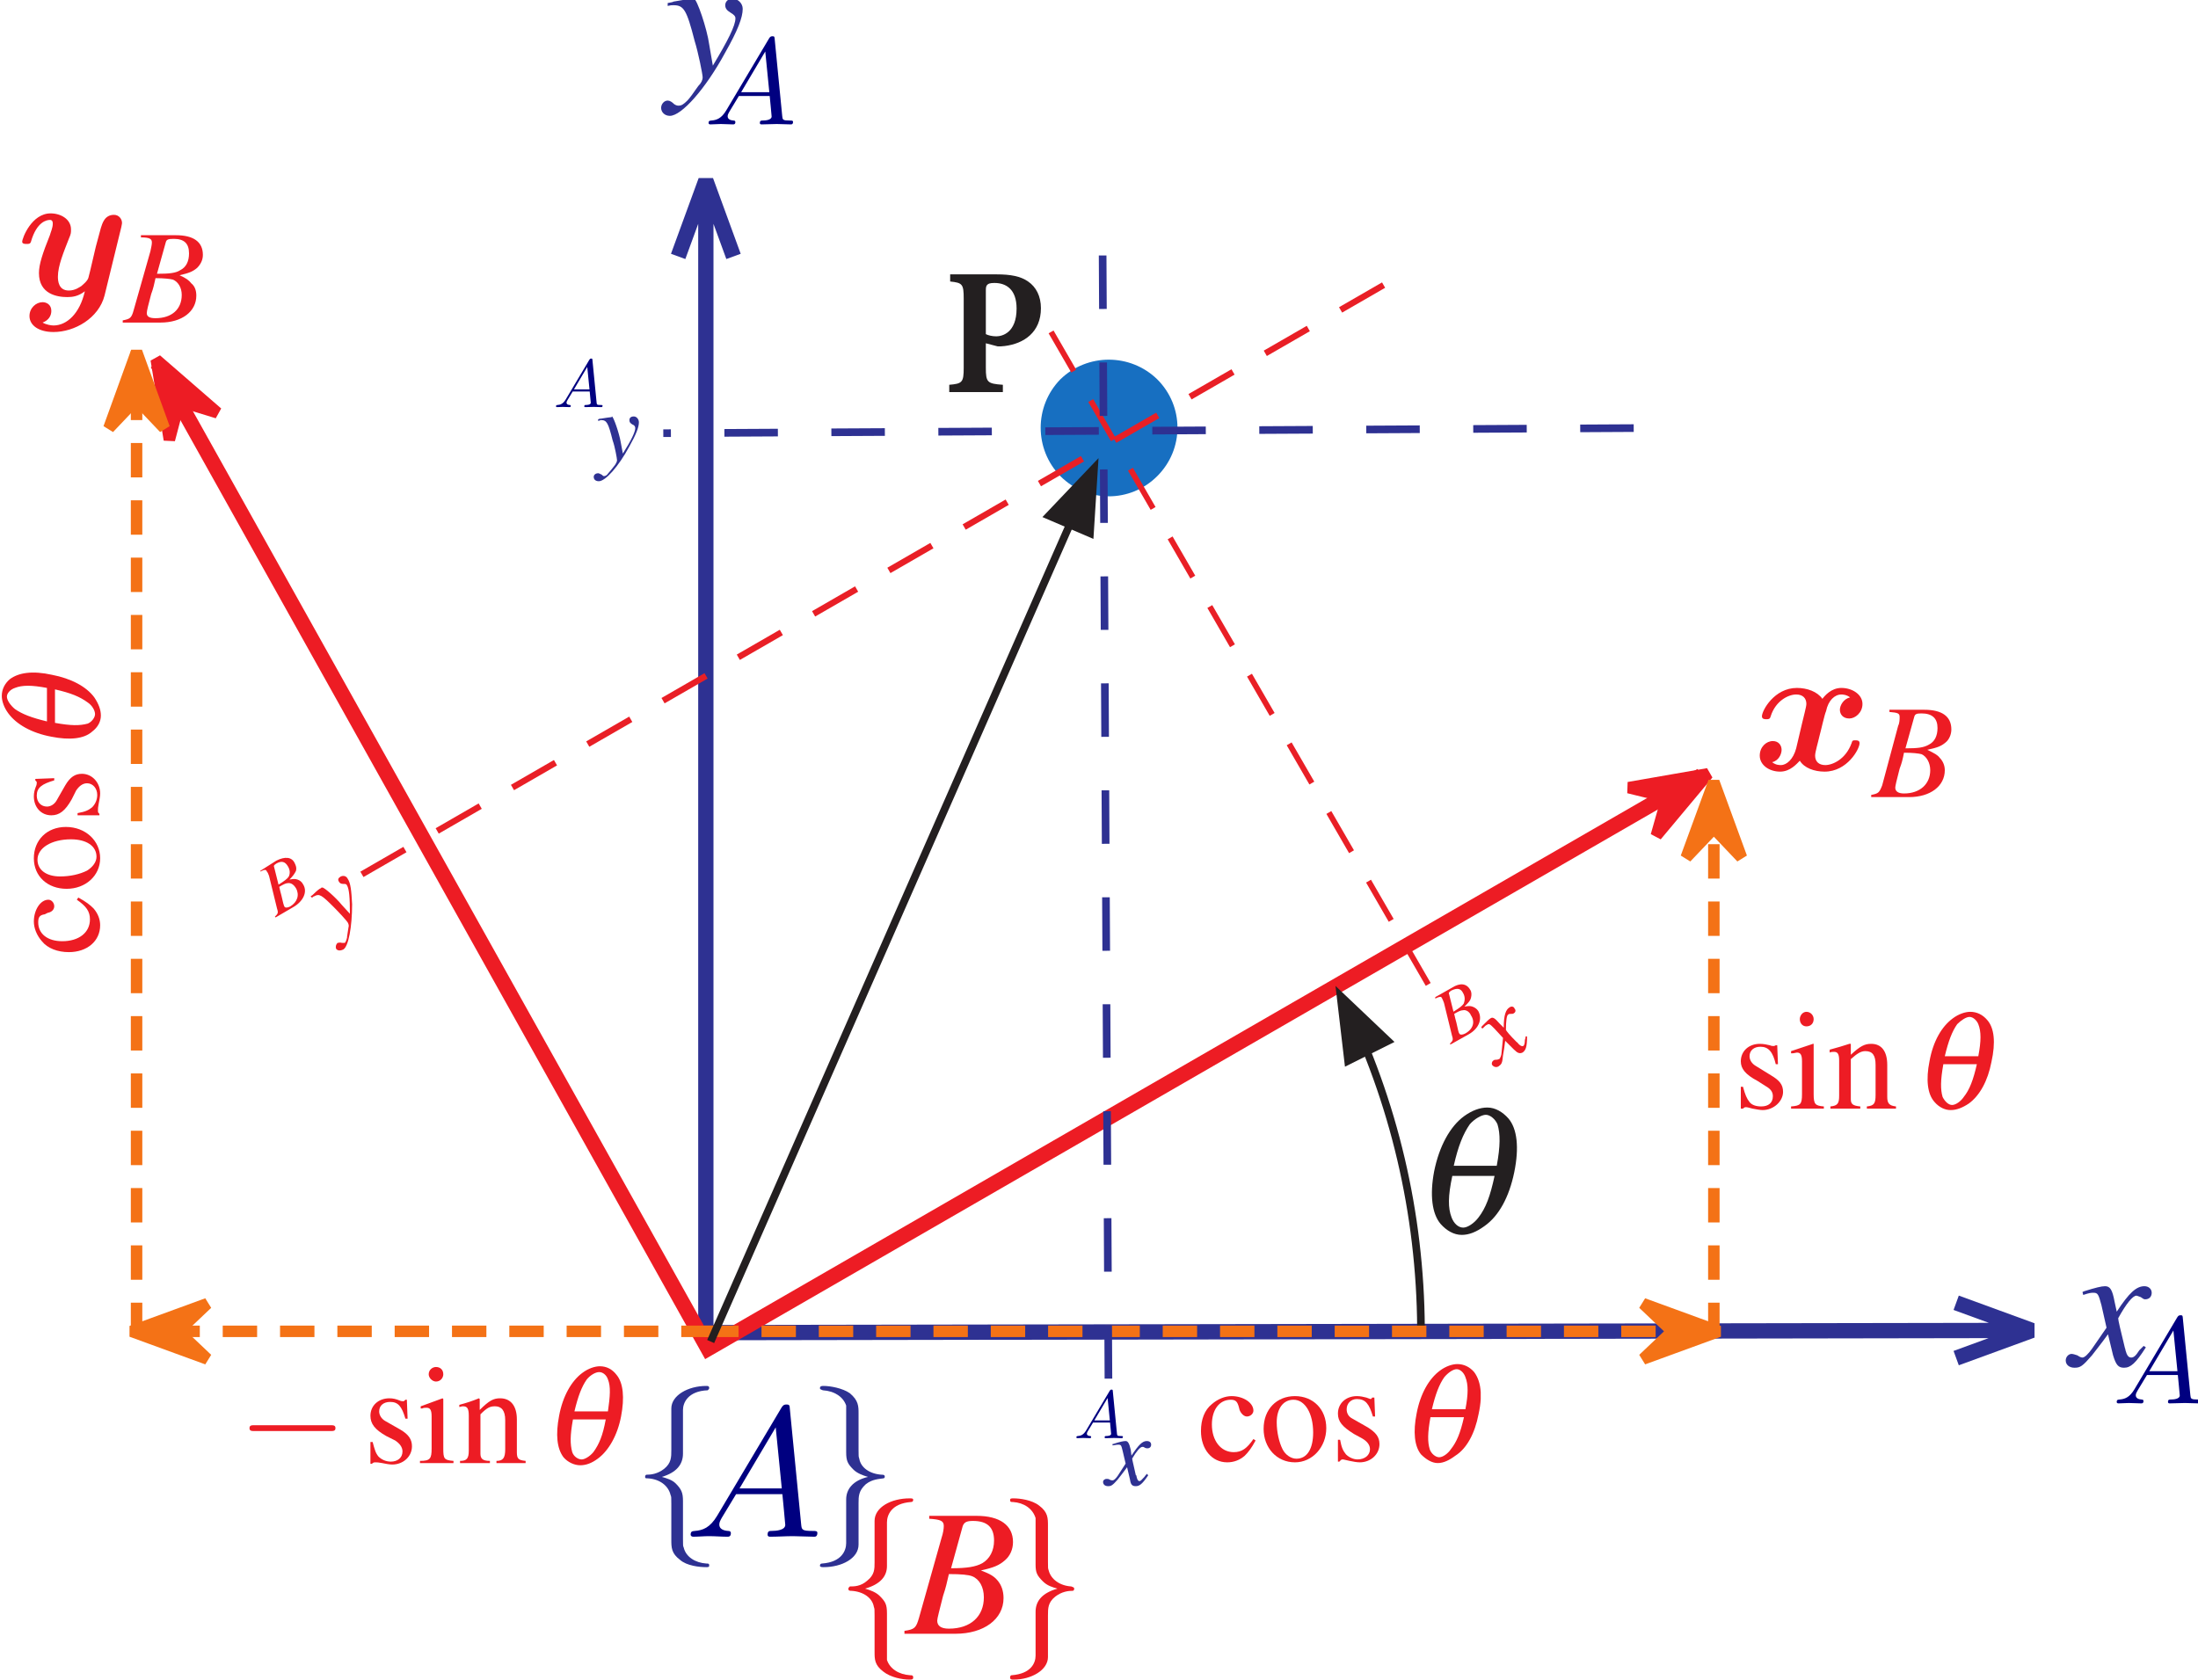 <?xml version="1.0" encoding="UTF-8" standalone="no"?>
<!-- Created with Inkscape (http://www.inkscape.org/) -->

<svg
   width="62.852mm"
   height="48.041mm"
   viewBox="0 0 62.852 48.041"
   version="1.1"
   id="svg5"
   inkscape:version="1.3 (1:1.3+202307231459+0e150ed6c4)"
   sodipodi:docname="coordinate_system_rotation.svg"
   xmlns:inkscape="http://www.inkscape.org/namespaces/inkscape"
   xmlns:sodipodi="http://sodipodi.sourceforge.net/DTD/sodipodi-0.dtd"
   xmlns="http://www.w3.org/2000/svg"
   xmlns:svg="http://www.w3.org/2000/svg"
   xmlns:ns1="http://www.iki.fi/pav/software/textext/">
  <sodipodi:namedview
     id="namedview7"
     pagecolor="#ffffff"
     bordercolor="#666666"
     borderopacity="1.0"
     inkscape:pageshadow="2"
     inkscape:pageopacity="0.0"
     inkscape:pagecheckerboard="0"
     inkscape:document-units="mm"
     showgrid="false"
     fit-margin-top="0"
     fit-margin-left="0"
     fit-margin-right="0"
     fit-margin-bottom="0"
     inkscape:zoom="3.1519119"
     inkscape:cx="103.74655"
     inkscape:cy="90.738576"
     inkscape:window-width="1920"
     inkscape:window-height="988"
     inkscape:window-x="0"
     inkscape:window-y="32"
     inkscape:window-maximized="1"
     inkscape:current-layer="layer1"
     inkscape:showpageshadow="2"
     inkscape:deskcolor="#d1d1d1" />
  <defs
     id="defs2">
    <g
       id="id-5820d4d6-596f-4abb-91cf-a98b537d8966-7">
      <symbol
         overflow="visible"
         id="id-9343b614-3a67-4e06-bf67-56eb1753cdf2-5">
        <path
           style="stroke:none"
           d=""
           id="id-2aa8b5ae-66da-4692-98de-1b8e282aa813-3" />
      </symbol>
      <symbol
         overflow="visible"
         id="id-48914807-eaf2-4889-ad5c-6725ef01bb59-5">
        <path
           style="stroke:none"
           d="M 1.781,-1.141 C 1.391,-0.484 1,-0.344 0.562,-0.312 0.438,-0.297 0.344,-0.297 0.344,-0.109 0.344,-0.047 0.406,0 0.484,0 0.75,0 1.062,-0.031 1.328,-0.031 c 0.344,0 0.688,0.031 1,0.031 0.062,0 0.188,0 0.188,-0.188 0,-0.109 -0.078,-0.125 -0.156,-0.125 -0.219,-0.016 -0.469,-0.094 -0.469,-0.344 0,-0.125 0.062,-0.234 0.141,-0.375 l 0.766,-1.266 h 2.5 c 0.016,0.203 0.156,1.562 0.156,1.656 0,0.297 -0.516,0.328 -0.719,0.328 C 4.594,-0.312 4.5,-0.312 4.5,-0.109 4.5,0 4.609,0 4.641,0 5.047,0 5.469,-0.031 5.875,-0.031 6.125,-0.031 6.766,0 7.016,0 7.062,0 7.188,0 7.188,-0.203 7.188,-0.312 7.094,-0.312 6.953,-0.312 6.344,-0.312 6.344,-0.375 6.312,-0.672 l -0.609,-6.219 c -0.016,-0.203 -0.016,-0.25 -0.188,-0.25 -0.156,0 -0.203,0.078 -0.266,0.172 z M 2.984,-2.609 4.938,-5.906 5.266,-2.609 Z m 0,0"
           id="id-843efea8-3f57-42fd-b5d6-257b0efdf496-6" />
      </symbol>
    </g>
    <g
       id="id-ca6f9dfa-2300-4a08-bd63-a257786bba63-9">
      <symbol
         overflow="visible"
         id="id-ef281567-afe7-41a2-a853-296a0481fad8-3">
        <path
           style="stroke:none"
           d=""
           id="id-263761aa-bbf4-4215-a2ef-f7bc5050d6be-6" />
      </symbol>
      <symbol
         overflow="visible"
         id="id-0b6ad116-f69c-45d8-8164-e2e3d7df83f5-0">
        <path
           style="stroke:none"
           d="M 1.781,-1.141 C 1.391,-0.484 1,-0.344 0.562,-0.312 0.438,-0.297 0.344,-0.297 0.344,-0.109 0.344,-0.047 0.406,0 0.484,0 0.75,0 1.062,-0.031 1.328,-0.031 c 0.344,0 0.688,0.031 1,0.031 0.062,0 0.188,0 0.188,-0.188 0,-0.109 -0.078,-0.125 -0.156,-0.125 -0.219,-0.016 -0.469,-0.094 -0.469,-0.344 0,-0.125 0.062,-0.234 0.141,-0.375 l 0.766,-1.266 h 2.5 c 0.016,0.203 0.156,1.562 0.156,1.656 0,0.297 -0.516,0.328 -0.719,0.328 C 4.594,-0.312 4.5,-0.312 4.5,-0.109 4.5,0 4.609,0 4.641,0 5.047,0 5.469,-0.031 5.875,-0.031 6.125,-0.031 6.766,0 7.016,0 7.062,0 7.188,0 7.188,-0.203 7.188,-0.312 7.094,-0.312 6.953,-0.312 6.344,-0.312 6.344,-0.375 6.312,-0.672 l -0.609,-6.219 c -0.016,-0.203 -0.016,-0.25 -0.188,-0.25 -0.156,0 -0.203,0.078 -0.266,0.172 z M 2.984,-2.609 4.938,-5.906 5.266,-2.609 Z m 0,0"
           id="id-fb4e59dc-6f78-46a8-abe7-3ea0cfd900e0-6" />
      </symbol>
    </g>
    <g
       id="id-ca6f9dfa-2300-4a08-bd63-a257786bba63-0">
      <symbol
         overflow="visible"
         id="id-ef281567-afe7-41a2-a853-296a0481fad8-2">
        <path
           style="stroke:none"
           d=""
           id="id-263761aa-bbf4-4215-a2ef-f7bc5050d6be-3" />
      </symbol>
      <symbol
         overflow="visible"
         id="id-0b6ad116-f69c-45d8-8164-e2e3d7df83f5-7">
        <path
           style="stroke:none"
           d="M 1.781,-1.141 C 1.391,-0.484 1,-0.344 0.562,-0.312 0.438,-0.297 0.344,-0.297 0.344,-0.109 0.344,-0.047 0.406,0 0.484,0 0.75,0 1.062,-0.031 1.328,-0.031 c 0.344,0 0.688,0.031 1,0.031 0.062,0 0.188,0 0.188,-0.188 0,-0.109 -0.078,-0.125 -0.156,-0.125 -0.219,-0.016 -0.469,-0.094 -0.469,-0.344 0,-0.125 0.062,-0.234 0.141,-0.375 l 0.766,-1.266 h 2.5 c 0.016,0.203 0.156,1.562 0.156,1.656 0,0.297 -0.516,0.328 -0.719,0.328 C 4.594,-0.312 4.5,-0.312 4.5,-0.109 4.5,0 4.609,0 4.641,0 5.047,0 5.469,-0.031 5.875,-0.031 6.125,-0.031 6.766,0 7.016,0 7.062,0 7.188,0 7.188,-0.203 7.188,-0.312 7.094,-0.312 6.953,-0.312 6.344,-0.312 6.344,-0.375 6.312,-0.672 l -0.609,-6.219 c -0.016,-0.203 -0.016,-0.25 -0.188,-0.25 -0.156,0 -0.203,0.078 -0.266,0.172 z M 2.984,-2.609 4.938,-5.906 5.266,-2.609 Z m 0,0"
           id="id-fb4e59dc-6f78-46a8-abe7-3ea0cfd900e0-5" />
      </symbol>
    </g>
    <g
       id="id-457cfdaf-3c91-4398-bcfb-e8b796d970e7-6"
       style="fill:#000080;stroke-width:0">
      <symbol
         overflow="visible"
         id="id-be5f8f12-343a-413b-ab59-b94609470016-1"
         style="fill:#000080;stroke-width:0">
        <path
           style="fill:#000080;stroke:#000080;stroke-width:0"
           d=""
           id="id-3024b49f-e987-4f49-be40-c14d6ac1ccfe-2" />
      </symbol>
      <symbol
         overflow="visible"
         id="id-5e3759e3-6941-447d-b8bd-18ae380f448f-9"
         style="fill:#000080;stroke-width:0">
        <path
           style="fill:#000080;stroke:#000080;stroke-width:0"
           d="M 1.781,-1.141 C 1.391,-0.484 1,-0.344 0.562,-0.312 0.438,-0.297 0.344,-0.297 0.344,-0.109 0.344,-0.047 0.406,0 0.484,0 0.75,0 1.062,-0.031 1.328,-0.031 c 0.344,0 0.688,0.031 1,0.031 0.062,0 0.188,0 0.188,-0.188 0,-0.109 -0.078,-0.125 -0.156,-0.125 -0.219,-0.016 -0.469,-0.094 -0.469,-0.344 0,-0.125 0.062,-0.234 0.141,-0.375 l 0.766,-1.266 h 2.5 c 0.016,0.203 0.156,1.562 0.156,1.656 0,0.297 -0.516,0.328 -0.719,0.328 C 4.594,-0.312 4.5,-0.312 4.5,-0.109 4.5,0 4.609,0 4.641,0 5.047,0 5.469,-0.031 5.875,-0.031 6.125,-0.031 6.766,0 7.016,0 7.062,0 7.188,0 7.188,-0.203 7.188,-0.312 7.094,-0.312 6.953,-0.312 6.344,-0.312 6.344,-0.375 6.312,-0.672 l -0.609,-6.219 c -0.016,-0.203 -0.016,-0.25 -0.188,-0.25 -0.156,0 -0.203,0.078 -0.266,0.172 z M 2.984,-2.609 4.938,-5.906 5.266,-2.609 Z m 0,0"
           id="id-7c634631-bc77-45bb-bc83-83ba88968bd0-3" />
      </symbol>
    </g>
  </defs>
  <g
     inkscape:label="Layer 1"
     inkscape:groupmode="layer"
     id="layer1"
     transform="translate(-75.93,-196.956)">
    <g
       id="g830"
       inkscape:label="Peter Corke - Robotics, Vision and Control_ Fundamental Algorithms In MATLAB 2ed"
       transform="matrix(0.353,0,0,-0.353,-6.122,257.95)">
      <g
         id="g3751"
         transform="translate(-82.496,29.387)">
        <g
           id="g2034"
           transform="matrix(1,0,0,1,16.868,-132.013)">
          <g
             id="g2036"
             transform="translate(355.424,167.454)">
            <path
               d="m 0,0 106.831,0.177 m -5.723,2.241 6.135,-2.241 -6.135,-2.242 M -0.177,0 v 92.909 m -2.242,-5.722 2.242,6.135 2.242,-6.135"
               style="fill:none;stroke:#2e3192;stroke-width:1.238;stroke-linecap:butt;stroke-linejoin:miter;stroke-miterlimit:2.613;stroke-dasharray:none;stroke-opacity:1"
               id="path2038" />
          </g>
        </g>
        <g
           id="g2040"
           transform="matrix(1,0,0,1,16.868,-132.013)">
          <g
             id="g2042"
             transform="translate(435.886,212.581)">
            <path
               d="M 0,0 -80.462,-46.425 -125.059,33.388"
               style="fill:none;stroke:#ed1c24;stroke-width:1.238;stroke-linecap:butt;stroke-linejoin:miter;stroke-miterlimit:2.613;stroke-dasharray:none;stroke-opacity:1"
               id="path2044" />
          </g>
        </g>
        <g
           id="g2046"
           transform="translate(16.868,-132.013)">
          <g
             id="g2048"
             transform="translate(436.43,212.725)">
            <path
               d="m 0,0 -4.19,-5.013 0.885,3.126 -3.128,0.766 z"
               style="fill:#ed1c24;fill-opacity:1;fill-rule:evenodd;stroke:#ed1c24;stroke-width:0.929;stroke-linecap:butt;stroke-linejoin:miter;stroke-miterlimit:2.613;stroke-dasharray:none;stroke-opacity:1"
               id="path2050" />
          </g>
        </g>
        <g
           id="g2052"
           transform="translate(16.868,-132.013)">
          <g
             id="g2054"
             transform="translate(310.727,246.275)">
            <path
               d="M 0,0 4.957,-4.304 1.888,-3.361 1.062,-6.486 Z"
               style="fill:#ed1c24;fill-opacity:1;fill-rule:evenodd;stroke:#ed1c24;stroke-width:0.929;stroke-linecap:butt;stroke-linejoin:miter;stroke-miterlimit:2.613;stroke-dasharray:none;stroke-opacity:1"
               id="path2056" />
          </g>
        </g>
        <g
           id="g2058"
           transform="translate(16.868,-132.013)">
          <g
             id="g2060"
             transform="translate(471.721,166.379)">
            <path
               d="m 0,0 c -0.118,-0.118 -0.177,-0.177 -0.354,-0.354 -0.295,-0.472 -0.472,-0.59 -0.649,-0.59 -0.236,0 -0.354,0.177 -0.472,0.59 0,0.118 -0.059,0.177 -0.059,0.236 -0.355,1.474 -0.531,2.181 -0.531,2.358 0.649,1.18 1.18,1.828 1.475,1.828 0.059,0 0.177,-0.059 0.354,-0.118 C -0.059,3.832 0,3.773 0.118,3.773 c 0.354,0 0.531,0.236 0.531,0.531 0,0.295 -0.236,0.531 -0.59,0.531 -0.649,0 -1.239,-0.531 -2.242,-2.064 l -0.178,0.825 c -0.177,0.944 -0.354,1.239 -0.767,1.239 -0.295,0 -0.767,-0.118 -1.711,-0.413 l -0.118,-0.059 0.059,-0.236 C -4.367,4.304 -4.249,4.304 -4.072,4.304 c 0.354,0 0.413,-0.118 0.649,-1.002 l 0.413,-1.828 -1.18,-1.71 c -0.295,-0.413 -0.59,-0.708 -0.767,-0.708 -0.118,0 -0.236,0.059 -0.413,0.177 -0.178,0.059 -0.354,0.118 -0.472,0.118 -0.236,0 -0.473,-0.236 -0.473,-0.531 0,-0.353 0.295,-0.589 0.709,-0.589 0.472,0 0.649,0.118 1.416,1.002 0.354,0.472 0.708,0.885 1.298,1.71 l 0.413,-1.71 c 0.236,-0.766 0.414,-1.002 0.886,-1.002 0.531,0 0.944,0.353 1.77,1.651 L 0,0"
               style="fill:#2e3192;fill-opacity:1;fill-rule:evenodd;stroke:none"
               id="path2062" />
          </g>
        </g>
        <g
           id="g2070"
           transform="translate(16.868,-132.013)">
          <g
             id="g2072"
             transform="translate(352.156,274.932)">
            <path
               d="m 0,0 c 0.236,0.059 0.295,0.059 0.472,0.059 0.826,0 1.062,-0.354 1.711,-2.89 C 2.478,-3.774 2.832,-5.543 2.832,-5.779 2.832,-6.015 2.714,-6.251 2.478,-6.486 2.065,-7.076 1.77,-7.489 1.593,-7.666 1.298,-7.96 1.121,-8.078 0.885,-8.078 c -0.059,0 -0.177,0 -0.354,0.118 -0.177,0.176 -0.354,0.294 -0.531,0.294 -0.295,0 -0.531,-0.294 -0.531,-0.589 0,-0.354 0.294,-0.649 0.708,-0.649 0.944,0 2.891,2.182 4.485,5.13 1.003,1.769 1.416,2.83 1.416,3.538 0,0.471 -0.413,0.825 -0.826,0.825 C 4.898,0.589 4.662,0.353 4.662,0.059 4.662,-0.177 4.78,-0.354 5.075,-0.531 5.37,-0.708 5.488,-0.826 5.488,-1.003 c 0,-0.589 -0.59,-1.769 -1.83,-3.833 L 3.364,-3.125 C 3.186,-1.828 2.36,0.589 2.124,0.589 H 2.065 c 0,0 -0.059,0 -0.118,0 C 1.77,0.589 1.239,0.471 0.472,0.353 0.413,0.295 0.236,0.295 0,0.235 V 0"
               style="fill:#2e3192;fill-opacity:1;fill-rule:evenodd;stroke:none"
               id="path2074" />
          </g>
        </g>
        <g
           id="g2082"
           transform="translate(16.868,-132.013)">
          <g
             id="g2084"
             transform="translate(413.178,167.853)">
            <path
               d="M 0,0 C -0.059,9.257 -2.184,18.338 -6.256,26.593"
               style="fill:none;stroke:#231f20;stroke-width:0.619;stroke-linecap:butt;stroke-linejoin:miter;stroke-miterlimit:2.613;stroke-dasharray:none;stroke-opacity:1"
               id="path2086" />
          </g>
        </g>
        <g
           id="g2088"
           transform="translate(16.868,-132.013)">
          <g
             id="g2090"
             transform="translate(406.252,195.542)">
            <path
               d="M 0,0 4.781,-4.54 0.768,-6.545 0,0"
               style="fill:#231f20;fill-opacity:1;fill-rule:evenodd;stroke:none"
               id="path2092" />
          </g>
        </g>
        <g
           id="g2094"
           transform="translate(16.868,-132.013)">
          <g
             id="g2096"
             transform="translate(418.548,185.689)">
            <path
               d="m 0,0 c -0.59,0 -1.239,-0.235 -1.888,-0.707 -1.122,-0.826 -2.007,-2.417 -2.42,-4.481 -0.354,-1.887 -0.177,-3.42 0.531,-4.246 0.472,-0.53 1.062,-0.884 1.711,-0.884 0.591,0 1.181,0.236 1.83,0.708 1.18,0.825 2.007,2.358 2.42,4.363 0.413,2.005 0.236,3.538 -0.473,4.363 C 1.239,-0.353 0.649,0 0,0 Z M 0.59,-5.542 C 0.236,-7.193 -0.118,-8.137 -0.708,-8.903 -1.062,-9.375 -1.593,-9.728 -1.948,-9.728 c -0.412,0 -0.767,0.353 -0.944,0.825 -0.295,0.766 -0.295,1.71 0.059,3.361 z M -2.715,-4.717 c 0.355,1.593 0.767,2.595 1.299,3.361 0.354,0.413 0.944,0.767 1.298,0.767 0.354,0 0.767,-0.354 0.944,-0.767 0.236,-0.766 0.236,-1.768 -0.059,-3.361 h -3.482"
               style="fill:#231f20;fill-opacity:1;fill-rule:evenodd;stroke:none"
               id="path2098" />
          </g>
        </g>
        <g
           id="g2100"
           transform="translate(16.868,-132.013)">
          <g
             id="g2102"
             transform="translate(355.578,167.558)">
            <path
               d="M 0,0 H 81.324"
               style="fill:none;stroke:#f47216;stroke-width:0.929;stroke-linecap:square;stroke-linejoin:miter;stroke-miterlimit:2.613;stroke-dasharray:1.857, 2.786;stroke-dashoffset:0;stroke-opacity:1"
               id="path2104" />
          </g>
        </g>
        <g
           id="g2106"
           transform="translate(16.868,-132.013)">
          <g
             id="g2108"
             transform="translate(437.315,167.558)">
            <path
               d="M 0,0 -6.138,-2.241 -3.777,0 -6.138,2.241 Z"
               style="fill:#f47216;fill-opacity:1;fill-rule:evenodd;stroke:#f47216;stroke-width:0.929;stroke-linecap:butt;stroke-linejoin:miter;stroke-miterlimit:2.613;stroke-dasharray:none;stroke-opacity:1"
               id="path2110" />
          </g>
        </g>
        <g
           id="g2112"
           transform="translate(16.868,-132.013)">
          <g
             id="g2114"
             transform="translate(309.133,167.558)">
            <path
               d="M 0,0 V 78.953"
               style="fill:none;stroke:#f47216;stroke-width:0.929;stroke-linecap:square;stroke-linejoin:miter;stroke-miterlimit:2.613;stroke-dasharray:1.857, 2.786;stroke-dashoffset:0;stroke-opacity:1"
               id="path2116" />
          </g>
        </g>
        <g
           id="g2118"
           transform="translate(16.868,-132.013)">
          <g
             id="g2120"
             transform="translate(309.133,246.924)">
            <path
               d="M 0,0 2.243,-6.192 0,-3.833 -2.242,-6.192 Z"
               style="fill:#f47216;fill-opacity:1;fill-rule:evenodd;stroke:#f47216;stroke-width:0.929;stroke-linecap:butt;stroke-linejoin:miter;stroke-miterlimit:2.613;stroke-dasharray:none;stroke-opacity:1"
               id="path2122" />
          </g>
        </g>
        <g
           id="g2124"
           transform="translate(16.868,-132.013)">
          <g
             id="g2126"
             transform="translate(355.578,167.558)">
            <path
               d="M 0,0 H -46.445"
               style="fill:none;stroke:#f47216;stroke-width:0.929;stroke-linecap:square;stroke-linejoin:miter;stroke-miterlimit:2.613;stroke-dasharray:1.857, 2.786;stroke-dashoffset:0;stroke-opacity:1"
               id="path2128" />
          </g>
        </g>
        <g
           id="g2130"
           transform="translate(16.868,-132.013)">
          <g
             id="g2132"
             transform="translate(308.72,167.558)">
            <path
               d="M 0,0 6.138,2.241 3.777,0 6.138,-2.241 Z"
               style="fill:#f47216;fill-opacity:1;fill-rule:evenodd;stroke:#f47216;stroke-width:0.929;stroke-linecap:butt;stroke-linejoin:miter;stroke-miterlimit:2.613;stroke-dasharray:none;stroke-opacity:1"
               id="path2134" />
          </g>
        </g>
        <g
           id="g2136"
           transform="translate(16.868,-132.013)">
          <g
             id="g2138"
             transform="translate(436.902,167.558)">
            <path
               d="M 0,0 V 44.105"
               style="fill:none;stroke:#f47216;stroke-width:0.929;stroke-linecap:square;stroke-linejoin:miter;stroke-miterlimit:2.613;stroke-dasharray:1.857, 2.786;stroke-dashoffset:0;stroke-opacity:1"
               id="path2140" />
          </g>
        </g>
        <g
           id="g2142"
           transform="translate(16.868,-132.013)">
          <g
             id="g2144"
             transform="translate(436.902,212.076)">
            <path
               d="M 0,0 2.242,-6.133 0,-3.774 -2.243,-6.133 Z"
               style="fill:#f47216;fill-opacity:1;fill-rule:evenodd;stroke:#f47216;stroke-width:0.929;stroke-linecap:butt;stroke-linejoin:miter;stroke-miterlimit:2.613;stroke-dasharray:none;stroke-opacity:1"
               id="path2146" />
          </g>
        </g>
        <g
           id="g2148"
           transform="translate(16.868,-132.013)">
          <g
             id="g2150"
             transform="translate(442.095,189.198)">
            <path
               d="M 0,0 -0.059,1.533 H -0.177 C -0.295,1.474 -0.295,1.474 -0.354,1.474 c -0.059,0 -0.177,0 -0.295,0.059 -0.236,0.059 -0.531,0.118 -0.826,0.118 -0.885,0 -1.534,-0.59 -1.534,-1.416 0,-0.589 0.354,-1.061 1.357,-1.591 l 0.649,-0.413 c 0.413,-0.236 0.59,-0.472 0.59,-0.826 0,-0.53 -0.354,-0.825 -0.944,-0.825 -0.413,0 -0.767,0.118 -0.944,0.353 -0.236,0.295 -0.354,0.59 -0.532,1.239 h -0.176 v -1.769 h 0.176 C -2.773,-3.538 -2.715,-3.479 -2.597,-3.479 -2.478,-3.479 -2.301,-3.538 -2.065,-3.597 -1.77,-3.656 -1.416,-3.715 -1.239,-3.715 c 0.885,0 1.652,0.708 1.652,1.474 0,0.59 -0.295,0.943 -1.003,1.356 l -1.239,0.767 c -0.295,0.177 -0.472,0.471 -0.472,0.766 0,0.472 0.354,0.767 0.885,0.767 0.649,0 1.003,-0.413 1.239,-1.415 L 0,0"
               style="fill:#ed1c24;fill-opacity:1;fill-rule:evenodd;stroke:none"
               id="path2152" />
          </g>
        </g>
        <g
           id="g2154"
           transform="translate(16.868,-132.013)">
          <g
             id="g2156"
             transform="translate(444.928,190.849)">
            <path
               d="m 0,0 -1.771,-0.59 v -0.177 h 0.118 c 0.119,0 0.296,0.059 0.355,0.059 0.295,0 0.413,-0.177 0.413,-0.708 V -4.069 C -0.885,-4.894 -1.003,-5.012 -1.771,-5.071 v -0.177 h 2.656 v 0.177 C 0.177,-5.012 0.059,-4.894 0.059,-4.069 V 0 Z m -0.531,2.594 c -0.295,0 -0.531,-0.295 -0.531,-0.59 0,-0.353 0.236,-0.589 0.531,-0.589 0.354,0 0.59,0.236 0.59,0.589 0,0.295 -0.236,0.59 -0.59,0.59"
               style="fill:#ed1c24;fill-opacity:1;fill-rule:evenodd;stroke:none"
               id="path2158" />
          </g>
        </g>
        <g
           id="g2160"
           transform="translate(16.868,-132.013)">
          <g
             id="g2162"
             transform="translate(446.285,190.141)">
            <path
               d="m 0,0 c 0.118,0.059 0.237,0.059 0.355,0.059 0.294,0 0.412,-0.177 0.412,-0.707 v -2.831 c 0,-0.648 -0.118,-0.825 -0.708,-0.884 V -4.54 h 2.42 v 0.177 c -0.59,0.059 -0.767,0.177 -0.767,0.589 v 3.244 c 0.531,0.471 0.826,0.648 1.18,0.648 0.59,0 0.826,-0.354 0.826,-1.12 V -3.42 C 3.718,-4.127 3.6,-4.304 3.01,-4.363 V -4.54 h 2.361 v 0.177 C 4.84,-4.304 4.663,-4.127 4.663,-3.597 V -1.002 c 0,1.12 -0.473,1.71 -1.299,1.71 -0.531,0 -0.885,-0.177 -1.652,-0.885 V 0.708 H 1.594 C 1.063,0.531 0.649,0.413 0,0.236 V 0"
               style="fill:#ed1c24;fill-opacity:1;fill-rule:evenodd;stroke:none"
               id="path2164" />
          </g>
        </g>
        <g
           id="g2166"
           transform="translate(16.868,-132.013)">
          <g
             id="g2168"
             transform="translate(457.675,193.443)">
            <path
               d="M 0,0 C -0.413,0 -0.944,-0.177 -1.416,-0.53 -2.301,-1.179 -3.009,-2.359 -3.305,-4.01 -3.6,-5.483 -3.481,-6.663 -2.891,-7.312 -2.537,-7.724 -2.065,-7.96 -1.593,-7.96 c 0.472,0 0.944,0.177 1.475,0.531 0.886,0.648 1.535,1.828 1.83,3.361 C 2.066,-2.476 1.948,-1.297 1.358,-0.648 1.004,-0.236 0.532,0 0,0 Z M 0.532,-4.245 C 0.236,-5.543 -0.059,-6.309 -0.531,-6.899 -0.767,-7.252 -1.18,-7.547 -1.475,-7.547 c -0.295,0 -0.59,0.295 -0.767,0.648 -0.177,0.59 -0.177,1.356 0.059,2.654 z m -2.597,0.648 C -1.77,-2.359 -1.475,-1.592 -1.062,-1.002 c 0.295,0.294 0.708,0.589 1.003,0.589 0.295,0 0.591,-0.295 0.709,-0.589 0.236,-0.59 0.236,-1.357 0,-2.595 h -2.715"
               style="fill:#ed1c24;fill-opacity:1;fill-rule:evenodd;stroke:none"
               id="path2170" />
          </g>
        </g>
        <g
           id="g2172"
           transform="translate(16.868,-132.013)">
          <g
             id="g2174"
             transform="translate(324.831,159.48)">
            <path
               d="M 0,0 C 0.237,0 0.413,0 0.413,0.236 0.413,0.472 0.237,0.472 0,0.472 h -6.137 c -0.236,0 -0.413,0 -0.413,-0.236 C -6.55,0 -6.373,0 -6.137,0 H 0"
               style="fill:#ed1c24;fill-opacity:1;fill-rule:evenodd;stroke:none"
               id="path2176" />
          </g>
        </g>
        <g
           id="g2178"
           transform="translate(16.868,-132.013)">
          <g
             id="g2180"
             transform="translate(331.087,160.482)">
            <path
               d="M 0,0 -0.059,1.533 H -0.177 C -0.295,1.415 -0.295,1.415 -0.354,1.415 c -0.059,0 -0.177,0 -0.295,0.059 -0.295,0.118 -0.531,0.177 -0.826,0.177 -0.885,0 -1.535,-0.589 -1.535,-1.415 0,-0.648 0.354,-1.12 1.299,-1.651 l 0.708,-0.354 c 0.354,-0.236 0.59,-0.53 0.59,-0.884 0,-0.531 -0.413,-0.826 -0.944,-0.826 -0.413,0 -0.767,0.177 -1.003,0.413 -0.237,0.295 -0.296,0.531 -0.473,1.179 H -3.01 v -1.769 h 0.118 C -2.774,-3.538 -2.715,-3.538 -2.597,-3.538 c 0.118,0 0.237,0 0.531,-0.058 0.296,-0.06 0.591,-0.118 0.827,-0.118 0.885,0 1.593,0.648 1.593,1.474 0,0.53 -0.236,0.943 -0.944,1.356 l -1.239,0.707 C -2.124,0 -2.302,0.295 -2.302,0.59 c 0,0.472 0.354,0.767 0.886,0.767 0.649,0 0.944,-0.354 1.239,-1.357 H 0"
               style="fill:#ed1c24;fill-opacity:1;fill-rule:evenodd;stroke:none"
               id="path2182" />
          </g>
        </g>
        <g
           id="g2184"
           transform="translate(16.868,-132.013)">
          <g
             id="g2186"
             transform="translate(333.92,162.133)">
            <path
               d="m 0,0 -1.771,-0.648 v -0.177 h 0.118 c 0.118,0.059 0.237,0.059 0.355,0.059 0.294,0 0.412,-0.177 0.412,-0.708 V -4.068 C -0.886,-4.894 -1.004,-5.071 -1.83,-5.071 v -0.176 h 2.715 v 0.176 C 0.118,-5.012 0.059,-4.894 0.059,-4.068 V -0.059 Z m -0.531,2.536 c -0.295,0 -0.591,-0.236 -0.591,-0.59 0,-0.295 0.296,-0.589 0.591,-0.589 0.354,0 0.59,0.294 0.59,0.589 0,0.354 -0.236,0.59 -0.59,0.59"
               style="fill:#ed1c24;fill-opacity:1;fill-rule:evenodd;stroke:none"
               id="path2188" />
          </g>
        </g>
        <g
           id="g2190"
           transform="translate(16.868,-132.013)">
          <g
             id="g2192"
             transform="translate(335.277,161.426)">
            <path
               d="m 0,0 c 0.059,0 0.177,0.059 0.295,0.059 0.354,0 0.472,-0.177 0.472,-0.767 v -2.83 c 0,-0.649 -0.177,-0.826 -0.708,-0.826 V -4.54 h 2.42 v 0.176 c -0.59,0 -0.767,0.177 -0.767,0.59 v 3.184 c 0.531,0.531 0.767,0.649 1.18,0.649 0.531,0 0.826,-0.354 0.826,-1.121 V -3.42 c 0,-0.708 -0.177,-0.944 -0.708,-0.944 V -4.54 h 2.361 v 0.176 C 4.78,-4.305 4.662,-4.187 4.662,-3.656 V -1.003 c 0,1.062 -0.472,1.71 -1.357,1.71 C 2.774,0.707 2.42,0.53 1.653,-0.236 V 0.648 L 1.594,0.707 C 1.004,0.471 0.649,0.353 0,0.177 V 0"
               style="fill:#ed1c24;fill-opacity:1;fill-rule:evenodd;stroke:none"
               id="path2194" />
          </g>
        </g>
        <g
           id="g2196"
           transform="translate(16.868,-132.013)">
          <g
             id="g2198"
             transform="translate(346.667,164.728)">
            <path
               d="M 0,0 C -0.413,0 -0.944,-0.177 -1.416,-0.531 -2.302,-1.18 -3.01,-2.418 -3.305,-4.01 -3.6,-5.543 -3.482,-6.663 -2.951,-7.371 -2.596,-7.784 -2.065,-8.02 -1.593,-8.02 c 0.472,0 0.944,0.178 1.416,0.531 C 0.708,-6.84 1.417,-5.602 1.712,-4.069 2.007,-2.536 1.889,-1.356 1.357,-0.708 1.003,-0.236 0.531,0 0,0 Z M 0.472,-4.305 C 0.236,-5.602 -0.059,-6.309 -0.531,-6.958 c -0.295,-0.354 -0.708,-0.59 -0.944,-0.59 -0.295,0 -0.649,0.236 -0.767,0.59 -0.178,0.649 -0.178,1.356 0.058,2.653 z m -2.537,0.649 C -1.77,-2.418 -1.475,-1.651 -1.062,-1.062 c 0.295,0.354 0.708,0.59 1.003,0.59 0.295,0 0.59,-0.236 0.708,-0.59 0.236,-0.589 0.177,-1.356 0,-2.594 h -2.714"
               style="fill:#ed1c24;fill-opacity:1;fill-rule:evenodd;stroke:none"
               id="path2200" />
          </g>
        </g>
        <g
           id="g2202"
           transform="translate(16.868,-132.013)">
          <g
             id="g2204"
             transform="translate(304.294,202.524)">
            <path
               d="m 0,0 c 0.767,-0.531 1.062,-0.944 1.062,-1.592 0,-1.062 -0.885,-1.769 -2.242,-1.769 -1.181,0 -1.948,0.589 -1.948,1.533 0,0.412 0.118,0.589 0.531,0.648 L -2.361,-1.062 c 0.355,0.059 0.531,0.295 0.531,0.531 0,0.295 -0.236,0.531 -0.472,0.531 -0.649,0 -1.18,-0.826 -1.18,-1.769 0,-0.531 0.236,-1.121 0.649,-1.592 0.472,-0.59 1.299,-0.885 2.184,-0.885 1.475,0 2.538,0.885 2.538,2.182 C 1.889,-1.592 1.711,-1.121 1.357,-0.708 1.062,-0.413 0.767,-0.177 0.118,0.177 L 0,0"
               style="fill:#ed1c24;fill-opacity:1;fill-rule:evenodd;stroke:none"
               id="path2206" />
          </g>
        </g>
        <g
           id="g2208"
           transform="translate(16.868,-132.013)">
          <g
             id="g2210"
             transform="translate(300.812,205.885)">
            <path
               d="M 0,0 C 0,-1.475 1.121,-2.477 2.656,-2.477 4.19,-2.477 5.371,-1.415 5.371,0 5.371,1.415 4.19,2.535 2.597,2.535 1.062,2.535 0,1.474 0,0 Z m 0.295,-0.118 c 0,0.943 1.121,1.651 2.715,1.651 1.239,0 2.065,-0.531 2.065,-1.415 C 5.075,-0.295 4.78,-0.708 4.308,-1.003 3.718,-1.298 2.951,-1.475 2.125,-1.475 c -1.122,0 -1.83,0.531 -1.83,1.357"
               style="fill:#ed1c24;fill-opacity:1;fill-rule:evenodd;stroke:none"
               id="path2212" />
          </g>
        </g>
        <g
           id="g2214"
           transform="translate(16.868,-132.013)">
          <g
             id="g2216"
             transform="translate(302.464,212.371)">
            <path
               d="m 0,0 -1.534,-0.059 v -0.118 c 0.118,-0.118 0.118,-0.118 0.118,-0.177 0,-0.059 0,-0.177 -0.059,-0.295 -0.118,-0.295 -0.177,-0.531 -0.177,-0.826 0,-0.884 0.59,-1.533 1.416,-1.533 0.65,0 1.122,0.354 1.653,1.298 l 0.354,0.707 c 0.236,0.354 0.531,0.59 0.885,0.59 C 3.128,-0.413 3.483,-0.826 3.483,-1.357 3.483,-1.769 3.305,-2.123 3.069,-2.359 2.774,-2.595 2.538,-2.713 1.889,-2.831 v -0.177 h 1.77 V -2.89 c -0.118,0.118 -0.118,0.118 -0.118,0.295 0,0.118 0,0.236 0.06,0.531 C 3.659,-1.769 3.719,-1.475 3.719,-1.239 c 0,0.885 -0.65,1.593 -1.476,1.593 -0.531,0 -0.944,-0.236 -1.357,-0.944 L 0.178,-1.828 C 0,-2.123 -0.294,-2.3 -0.59,-2.3 c -0.472,0 -0.826,0.354 -0.826,0.885 0,0.648 0.413,0.943 1.416,1.238 V 0"
               style="fill:#ed1c24;fill-opacity:1;fill-rule:evenodd;stroke:none"
               id="path2218" />
          </g>
        </g>
        <g
           id="g2220"
           transform="translate(16.868,-132.013)">
          <g
             id="g2222"
             transform="translate(298.215,219.034)">
            <path
               d="M 0,0 C 0,-0.413 0.178,-0.944 0.532,-1.416 1.181,-2.3 2.42,-3.008 4.013,-3.302 5.489,-3.597 6.669,-3.479 7.318,-2.89 7.79,-2.536 8.026,-2.064 8.026,-1.592 8.026,-1.121 7.85,-0.649 7.495,-0.118 6.846,0.766 5.607,1.415 4.073,1.71 2.479,2.063 1.358,1.886 0.65,1.356 0.236,1.002 0,0.53 0,0 Z m 4.309,0.53 c 1.298,-0.295 2.006,-0.589 2.655,-1.061 0.354,-0.236 0.59,-0.649 0.59,-0.943 0,-0.295 -0.295,-0.649 -0.59,-0.767 C 6.315,-2.418 5.607,-2.418 4.309,-2.182 Z M 3.659,-2.064 C 2.42,-1.769 1.653,-1.474 1.063,-1.062 c -0.354,0.295 -0.649,0.708 -0.649,1.003 0,0.294 0.295,0.589 0.649,0.707 0.59,0.236 1.357,0.236 2.596,0 v -2.712"
               style="fill:#ed1c24;fill-opacity:1;fill-rule:evenodd;stroke:none"
               id="path2224" />
          </g>
        </g>
        <g
           id="g2226"
           transform="translate(16.868,-132.013)">
          <g
             id="g2228"
             transform="translate(399.604,158.832)">
            <path
               d="m 0,0 c -0.531,-0.767 -0.944,-1.062 -1.593,-1.062 -1.063,0 -1.771,0.944 -1.771,2.241 0,1.179 0.59,2.005 1.535,2.005 0.413,0 0.531,-0.177 0.649,-0.59 L -1.121,2.358 C -1.003,2.063 -0.767,1.827 -0.531,1.827 -0.236,1.827 0,2.063 0,2.299 0,2.948 -0.826,3.478 -1.77,3.478 -2.301,3.478 -2.892,3.242 -3.364,2.83 -3.954,2.358 -4.249,1.591 -4.249,0.648 c 0,-1.474 0.885,-2.535 2.124,-2.535 0.532,0 1.004,0.176 1.417,0.53 0.295,0.295 0.531,0.59 0.885,1.239 L 0,0"
               style="fill:#ed1c24;fill-opacity:1;fill-rule:evenodd;stroke:none"
               id="path2230" />
          </g>
        </g>
        <g
           id="g2232"
           transform="translate(16.868,-132.013)">
          <g
             id="g2234"
             transform="translate(402.968,162.31)">
            <path
               d="m 0,0 c -1.476,0 -2.538,-1.061 -2.538,-2.653 0,-1.533 1.062,-2.712 2.538,-2.712 1.416,0 2.538,1.238 2.538,2.771 C 2.538,-1.061 1.475,0 0,0 Z m -0.118,-0.294 c 0.944,0 1.593,-1.121 1.593,-2.654 0,-1.297 -0.472,-2.123 -1.357,-2.123 -0.413,0 -0.885,0.295 -1.121,0.767 -0.295,0.59 -0.473,1.415 -0.473,2.182 0,1.12 0.532,1.828 1.358,1.828"
               style="fill:#ed1c24;fill-opacity:1;fill-rule:evenodd;stroke:none"
               id="path2236" />
          </g>
        </g>
        <g
           id="g2238"
           transform="translate(16.868,-132.013)">
          <g
             id="g2240"
             transform="translate(409.46,160.659)">
            <path
               d="m 0,0 -0.059,1.533 h -0.177 c -0.06,-0.118 -0.118,-0.118 -0.118,-0.118 -0.06,0 -0.178,0.059 -0.354,0.118 -0.236,0.059 -0.473,0.118 -0.768,0.118 -0.885,0 -1.534,-0.589 -1.534,-1.415 0,-0.648 0.354,-1.061 1.298,-1.651 l 0.649,-0.354 c 0.413,-0.236 0.649,-0.53 0.649,-0.884 0,-0.472 -0.412,-0.825 -1.003,-0.825 -0.354,0 -0.708,0.176 -0.944,0.412 -0.236,0.295 -0.354,0.531 -0.472,1.179 H -3.01 v -1.769 h 0.118 C -2.774,-3.538 -2.774,-3.478 -2.597,-3.478 c 0.059,0 0.236,-0.06 0.531,-0.118 0.295,-0.06 0.59,-0.118 0.826,-0.118 0.886,0 1.594,0.648 1.594,1.474 0,0.589 -0.295,0.943 -0.944,1.356 l -1.24,0.707 C -2.184,0 -2.302,0.295 -2.302,0.59 c 0,0.472 0.354,0.825 0.826,0.825 0.708,0 1.004,-0.412 1.299,-1.415 H 0"
               style="fill:#ed1c24;fill-opacity:1;fill-rule:evenodd;stroke:none"
               id="path2242" />
          </g>
        </g>
        <g
           id="g2244"
           transform="translate(16.868,-132.013)">
          <g
             id="g2246"
             transform="translate(416.128,164.905)">
            <path
               d="M 0,0 C -0.413,0 -0.944,-0.177 -1.416,-0.531 -2.301,-1.18 -3.009,-2.418 -3.305,-4.01 -3.599,-5.484 -3.481,-6.663 -2.95,-7.312 -2.537,-7.724 -2.065,-8.019 -1.593,-8.019 c 0.472,0 0.944,0.235 1.416,0.589 C 0.768,-6.84 1.417,-5.602 1.712,-4.069 1.811,-3.623 1.869,-3.213 1.889,-2.839 v 0.562 C 1.85,-1.592 1.661,-1.053 1.358,-0.649 1.004,-0.236 0.532,0 0,0 Z M 0.532,-4.305 C 0.236,-5.602 -0.059,-6.309 -0.531,-6.899 -0.767,-7.253 -1.18,-7.548 -1.475,-7.548 c -0.295,0 -0.649,0.295 -0.767,0.649 -0.177,0.59 -0.177,1.297 0.059,2.594 z m -2.597,0.649 C -1.77,-2.418 -1.475,-1.651 -1.062,-1.062 c 0.295,0.354 0.708,0.649 1.003,0.649 0.295,0 0.591,-0.295 0.709,-0.649 0.236,-0.589 0.236,-1.356 0,-2.594 h -2.715"
               style="fill:#ed1c24;fill-opacity:1;fill-rule:evenodd;stroke:none"
               id="path2248" />
          </g>
        </g>
        <g
           id="g2256"
           transform="translate(16.868,-132.013)">
          <g
             id="g2258"
             transform="translate(447.938,218.916)">
            <path
               d="m 0,0 c -0.531,-0.118 -0.826,-0.649 -0.826,-1.003 0,-0.353 0.236,-0.707 0.767,-0.707 0.472,0 1.062,0.471 1.062,1.179 0,0.766 -0.826,1.297 -1.711,1.297 -0.827,0 -1.358,-0.648 -1.535,-0.884 -0.413,0.589 -1.239,0.884 -2.065,0.884 -1.83,0 -2.833,-1.828 -2.833,-2.3 0,-0.235 0.236,-0.235 0.354,-0.235 0.177,0 0.295,0 0.354,0.235 0.413,1.298 1.476,1.769 2.066,1.769 0.531,0 0.826,-0.294 0.826,-0.766 0,-0.236 -0.236,-1.061 -0.354,-1.592 L -4.367,-4.128 C -4.603,-5.012 -5.135,-5.484 -5.607,-5.484 -5.725,-5.484 -6.02,-5.484 -6.315,-5.248 -5.784,-5.13 -5.548,-4.6 -5.548,-4.246 -5.548,-3.892 -5.784,-3.538 -6.256,-3.538 c -0.531,0 -1.062,-0.472 -1.062,-1.18 0,-0.766 0.767,-1.297 1.652,-1.297 C -4.839,-6.015 -4.308,-5.366 -4.072,-5.13 c 0.354,-0.59 1.18,-0.885 2.006,-0.885 1.83,0 2.833,1.828 2.833,2.3 0,0.236 -0.177,0.236 -0.354,0.236 -0.177,0 -0.236,0 -0.295,-0.236 -0.472,-1.297 -1.534,-1.769 -2.125,-1.769 -0.531,0 -0.826,0.295 -0.826,0.766 0,0.295 0.236,1.062 0.354,1.593 0.118,0.412 0.413,1.769 0.531,2.004 0.177,0.885 0.708,1.356 1.24,1.356 0.059,0 0.413,0 0.708,-0.235"
               style="fill:#ed1c24;fill-opacity:1;fill-rule:evenodd;stroke:none"
               id="path2260" />
          </g>
        </g>
        <g
           id="g2262"
           transform="translate(16.868,-132.013)">
          <g
             id="g2264"
             transform="translate(449.649,210.838)">
            <path
               d="M 0,0 H 3.069 C 4.781,0 5.961,0.884 5.961,2.181 5.961,2.594 5.784,2.948 5.548,3.184 5.371,3.42 5.135,3.538 4.545,3.832 c 0.826,0.177 1.121,0.295 1.475,0.59 0.295,0.236 0.472,0.649 0.472,1.061 0,1.061 -0.767,1.592 -2.184,1.592 H 1.476 v -0.177 C 2.184,6.839 2.302,6.78 2.302,6.486 c 0,-0.177 0,-0.472 -0.118,-0.708 L 0.886,0.943 C 0.649,0.353 0.59,0.294 0,0.176 Z M 2.656,3.596 C 3.364,3.596 3.836,3.538 4.072,3.478 4.485,3.302 4.781,2.771 4.781,2.181 4.781,1.061 3.954,0.294 2.656,0.294 2.184,0.294 1.948,0.471 1.948,0.766 c 0,0.118 0.118,0.649 0.354,1.533 0.177,0.472 0.236,0.708 0.354,1.297 z M 3.482,6.486 C 3.541,6.722 3.659,6.78 4.072,6.78 4.957,6.78 5.371,6.368 5.371,5.601 5.371,4.953 5.135,4.481 4.663,4.245 4.249,4.009 3.777,3.95 2.774,3.95 l 0.708,2.536"
               style="fill:#ed1c24;fill-opacity:1;fill-rule:evenodd;stroke:none"
               id="path2266" />
          </g>
        </g>
        <g
           id="g2274"
           transform="translate(16.868,-132.013)">
          <g
             id="g2276"
             transform="translate(307.894,257.006)">
            <path
               d="m 0,0 c 0.059,0.295 0.059,0.295 0.059,0.354 0,0.295 -0.236,0.649 -0.649,0.649 -0.767,0 -0.945,-0.708 -1.063,-1.061 L -2.066,-1.591 C -2.243,-2.299 -2.479,-3.419 -2.656,-4.068 -2.715,-4.363 -3.187,-4.717 -3.246,-4.775 c -0.118,-0.06 -0.472,-0.354 -1.003,-0.354 -0.826,0 -0.885,0.766 -0.885,1.12 C -5.134,-3.124 -4.662,-2.004 -4.249,-0.943 c 0.177,0.413 0.177,0.472 0.177,0.767 0,0.825 -0.826,1.297 -1.652,1.297 -1.535,0 -2.302,-2.005 -2.302,-2.3 0,-0.177 0.236,-0.177 0.354,-0.177 0.177,0 0.295,0 0.354,0.177 C -6.846,0.472 -6.02,0.59 -5.784,0.59 c 0.06,0 0.236,0 0.236,-0.295 0,-0.353 -0.176,-0.707 -0.236,-0.943 -0.59,-1.474 -0.885,-2.359 -0.885,-3.066 0,-1.71 1.476,-1.946 2.302,-1.946 0.413,0 0.885,0.059 1.416,0.472 -0.413,-1.828 -1.475,-2.772 -2.537,-2.772 -0.178,0 -0.591,0.059 -0.886,0.236 0.472,0.177 0.708,0.531 0.708,0.944 0,0.53 -0.413,0.707 -0.708,0.707 -0.531,0 -1.062,-0.471 -1.062,-1.12 0,-0.767 0.767,-1.297 1.948,-1.297 1.711,0 3.659,1.12 4.131,2.948 L 0,0"
               style="fill:#ed1c24;fill-opacity:1;fill-rule:evenodd;stroke:none"
               id="path2278" />
          </g>
        </g>
        <g
           id="g2280"
           transform="translate(16.868,-132.013)">
          <g
             id="g2282"
             transform="translate(308.012,249.282)">
            <path
               d="M 0,0 H 3.069 C 4.78,0 5.961,0.885 5.961,2.182 5.961,2.595 5.843,2.949 5.547,3.184 5.37,3.42 5.134,3.597 4.603,3.833 5.37,4.01 5.665,4.128 6.019,4.423 6.315,4.717 6.492,5.071 6.492,5.484 6.492,6.545 5.725,7.076 4.308,7.076 H 1.475 V 6.899 c 0.709,0 0.886,-0.118 0.886,-0.413 0,-0.177 -0.059,-0.413 -0.119,-0.707 L 0.885,1.003 C 0.708,0.354 0.59,0.295 0,0.177 Z M 2.656,3.597 C 3.364,3.597 3.836,3.538 4.072,3.479 4.485,3.302 4.78,2.831 4.78,2.241 4.78,1.062 3.954,0.354 2.656,0.354 2.184,0.354 1.948,0.472 1.948,0.767 1.948,0.944 2.066,1.415 2.302,2.3 2.479,2.771 2.538,3.066 2.656,3.597 Z M 3.482,6.486 C 3.541,6.722 3.659,6.781 4.131,6.781 4.957,6.781 5.37,6.427 5.37,5.602 5.37,4.953 5.134,4.482 4.662,4.246 4.308,4.01 3.777,3.951 2.774,3.951 l 0.708,2.535"
               style="fill:#ed1c24;fill-opacity:1;fill-rule:evenodd;stroke:none"
               id="path2284" />
          </g>
        </g>
        <g
           id="g2286"
           transform="translate(16.868,-132.013)">
          <g
             id="g2288"
             transform="translate(391.814,244.683)">
            <path
               d="m 0,0 c 2.184,-2.182 2.184,-5.66 0,-7.842 -2.183,-2.182 -5.666,-2.182 -7.849,0 -2.125,2.182 -2.125,5.66 0,7.842 2.183,2.123 5.666,2.123 7.849,0"
               style="fill:#176fc1;fill-opacity:1;fill-rule:evenodd;stroke:none"
               id="path2290" />
          </g>
        </g>
        <g
           id="g2292"
           transform="translate(16.868,-132.013)">
          <g
             id="g2294"
             transform="translate(355.638,166.732)">
            <path
               d="M 0,0 30.865,70.227"
               style="fill:none;stroke:#231f20;stroke-width:0.619;stroke-linecap:butt;stroke-linejoin:miter;stroke-miterlimit:2.613;stroke-dasharray:none;stroke-opacity:1"
               id="path2296" />
          </g>
        </g>
        <g
           id="g2298"
           transform="translate(16.868,-132.013)">
          <g
             id="g2300"
             transform="translate(387.057,238.3)">
            <path
               d="M 0,0 -0.413,-6.545 -4.545,-4.776 0,0"
               style="fill:#231f20;fill-opacity:1;fill-rule:evenodd;stroke:none"
               id="path2302" />
          </g>
        </g>
        <g
           id="g2304"
           transform="translate(16.868,-132.013)">
          <g
             id="g2306"
             transform="translate(327.605,204.705)">
            <path
               d="M 0,0 83.212,47.997"
               style="fill:none;stroke:#e91f26;stroke-width:0.503;stroke-linecap:square;stroke-linejoin:miter;stroke-miterlimit:2.613;stroke-dasharray:3.52, 3.52;stroke-dashoffset:0;stroke-opacity:1"
               id="path2308" />
          </g>
        </g>
        <g
           id="g2310"
           transform="translate(16.868,-132.013)">
          <g
             id="g2312"
             transform="translate(383.328,248.326)">
            <path
               d="M 0,0 30.322,-52.465"
               style="fill:none;stroke:#e91f26;stroke-width:0.459;stroke-linecap:square;stroke-linejoin:miter;stroke-miterlimit:2.613;stroke-dasharray:3.212, 3.212;stroke-dashoffset:0;stroke-opacity:1"
               id="path2314" />
          </g>
        </g>
        <g
           id="g2316"
           transform="translate(16.868,-132.013)">
          <g
             id="g2318"
             transform="translate(387.86,163.725)">
            <path
               d="M 0,0 -0.472,91.336 M 42.55,77.007 -36.059,76.595"
               style="fill:none;stroke:#2e3192;stroke-width:0.619;stroke-linecap:butt;stroke-linejoin:miter;stroke-miterlimit:2.613;stroke-dasharray:4.333, 4.333;stroke-dashoffset:0;stroke-opacity:1"
               id="path2320" />
          </g>
        </g>
        <g
           id="g2322"
           transform="translate(16.868,-132.013)">
          <g
             id="g2324"
             transform="translate(320.396,201.091)">
            <path
               d="M 0,0 1.416,0.826 C 2.242,1.298 2.597,2.064 2.242,2.654 2.124,2.89 1.948,3.008 1.77,3.067 1.593,3.126 1.475,3.126 1.121,3.067 1.416,3.361 1.534,3.538 1.652,3.774 1.711,4.01 1.652,4.187 1.534,4.423 1.298,4.895 0.767,4.953 0.059,4.6 L -1.239,3.774 V 3.715 c 0.354,0.177 0.472,0.177 0.531,0 0.059,-0.059 0.118,-0.177 0.177,-0.354 L 0.118,0.708 C 0.236,0.354 0.177,0.295 -0.059,0.059 Z M 0.295,2.477 C 0.59,2.654 0.826,2.772 0.944,2.772 1.239,2.831 1.475,2.654 1.652,2.359 1.948,1.828 1.77,1.239 1.18,0.885 0.944,0.767 0.767,0.767 0.708,0.885 0.649,1.003 0.59,1.239 0.472,1.769 0.413,2.005 0.354,2.182 0.295,2.477 Z m -0.413,1.592 c -0.059,0.118 0,0.177 0.177,0.295 C 0.472,4.6 0.767,4.541 1.003,4.128 1.18,3.833 1.18,3.538 1.062,3.302 0.944,3.126 0.708,2.949 0.236,2.654 l -0.354,1.415"
               style="fill:#ed1c24;fill-opacity:1;fill-rule:evenodd;stroke:none"
               id="path2326" />
          </g>
        </g>
        <g
           id="g2328"
           transform="translate(16.868,-132.013)">
          <g
             id="g2330"
             transform="translate(323.347,202.684)">
            <path
               d="M 0,0 C 0.059,0.058 0.118,0.118 0.177,0.118 0.59,0.353 0.767,0.235 1.77,-0.767 2.183,-1.18 2.832,-1.887 2.892,-2.005 2.95,-2.123 3.01,-2.241 2.95,-2.418 2.892,-2.831 2.832,-3.126 2.832,-3.244 2.774,-3.48 2.714,-3.597 2.656,-3.656 c -0.06,0 -0.119,0 -0.237,0 -0.177,0.059 -0.236,0 -0.354,0 C 1.947,-3.774 1.888,-3.951 1.947,-4.128 c 0.118,-0.177 0.354,-0.177 0.59,-0.059 C 2.95,-3.951 3.246,-2.359 3.246,-0.531 3.187,0.589 3.128,1.179 2.892,1.533 2.774,1.768 2.537,1.827 2.301,1.709 2.124,1.591 2.065,1.474 2.183,1.297 2.242,1.179 2.36,1.12 2.537,1.12 c 0.177,0 0.237,0 0.295,-0.118 C 3.01,0.707 3.068,0 3.068,-1.298 L 2.419,-0.59 C 1.947,0 0.944,0.884 0.826,0.825 H 0.767 c 0,0 0,0 -0.059,-0.059 C 0.649,0.766 0.413,0.589 0.118,0.294 0.059,0.235 0,0.176 -0.118,0.118 L 0,0"
               style="fill:#ed1c24;fill-opacity:1;fill-rule:evenodd;stroke:none"
               id="path2332" />
          </g>
        </g>
        <g
           id="g2334"
           transform="translate(16.868,-132.013)">
          <g
             id="g2336"
             transform="translate(353.395,161.19)">
            <path
               d="m 0,0 c 0,0.589 0.413,1.533 2.007,1.592 0.059,0.059 0.118,0.118 0.118,0.177 0,0.176 -0.118,0.176 -0.236,0.176 -1.476,0 -2.833,-0.766 -2.833,-1.827 v -3.361 c 0,-0.59 0,-1.062 -0.59,-1.534 -0.531,-0.412 -1.062,-0.471 -1.416,-0.471 -0.06,0 -0.118,-0.059 -0.118,-0.177 0,-0.118 0.058,-0.118 0.236,-0.118 0.944,-0.059 1.652,-0.59 1.829,-1.356 0.059,-0.118 0.059,-0.177 0.059,-0.708 V -10.496 c 0,-0.649 0,-1.12 0.708,-1.651 0.531,-0.472 1.535,-0.59 2.125,-0.59 0.118,0 0.236,0 0.236,0.118 0,0.177 -0.059,0.177 -0.236,0.177 -0.886,0.059 -1.653,0.531 -1.83,1.297 C 0,-11.027 0,-10.968 0,-10.437 v 3.066 C 0,-6.722 -0.118,-6.427 -0.59,-5.956 -0.885,-5.661 -1.298,-5.543 -1.711,-5.425 -0.531,-5.071 0,-4.423 0,-3.538 V 0"
               style="fill:#2e3192;fill-opacity:1;fill-rule:evenodd;stroke:none"
               id="path2338" />
          </g>
        </g>
        <g
           id="g2346"
           transform="translate(16.868,-132.013)">
          <g
             id="g2348"
             transform="translate(366.615,150.399)">
            <path
               d="m 0,0 c 0,-0.589 -0.354,-1.533 -1.948,-1.651 -0.118,0 -0.177,-0.059 -0.177,-0.177 0,-0.118 0.177,-0.118 0.295,-0.118 1.476,0 2.833,0.708 2.833,1.828 v 3.361 c 0,0.531 0,1.003 0.59,1.533 0.531,0.413 1.062,0.413 1.416,0.472 0.06,0 0.118,0.059 0.118,0.118 0,0.177 -0.118,0.177 -0.236,0.177 C 1.888,5.602 1.18,6.132 1.062,6.84 1.003,7.017 1.003,7.017 1.003,7.548 V 10.496 c 0,0.589 0,1.061 -0.708,1.651 -0.59,0.413 -1.594,0.589 -2.125,0.589 -0.118,0 -0.295,0 -0.295,-0.176 0,-0.118 0.118,-0.118 0.236,-0.177 C -0.944,12.324 -0.236,11.852 0,11.145 0,10.967 0,10.967 0,10.437 V 7.371 C 0,6.663 0.118,6.427 0.59,5.956 0.885,5.661 1.357,5.484 1.77,5.366 0.531,5.071 0,4.364 0,3.538 V 0"
               style="fill:#2e3192;fill-opacity:1;fill-rule:evenodd;stroke:none"
               id="path2350" />
          </g>
        </g>
        <g
           id="g2352"
           transform="translate(16.868,-132.013)">
          <g
             id="g2354"
             transform="translate(369.919,152.08)">
            <path
               d="m 0,0 c 0,0.589 0.354,1.533 1.947,1.651 0.118,0 0.178,0.059 0.178,0.177 0,0.118 -0.118,0.118 -0.296,0.118 -1.475,0 -2.832,-0.708 -2.832,-1.828 v -3.361 c 0,-0.531 0,-1.003 -0.591,-1.475 -0.531,-0.471 -1.062,-0.471 -1.416,-0.471 -0.059,-0.059 -0.118,-0.118 -0.118,-0.177 0,-0.177 0.118,-0.177 0.236,-0.177 1.004,-0.059 1.712,-0.59 1.83,-1.297 0.059,-0.177 0.059,-0.177 0.059,-0.708 V -10.496 c 0,-0.59 0,-1.061 0.708,-1.592 0.59,-0.472 1.534,-0.649 2.124,-0.649 0.178,0 0.296,0 0.296,0.177 0,0.177 -0.118,0.177 -0.236,0.177 -0.945,0.059 -1.653,0.531 -1.889,1.238 0,0.177 0,0.177 0,0.708 v 3.066 C 0,-6.663 -0.118,-6.427 -0.59,-5.956 -0.885,-5.661 -1.357,-5.484 -1.77,-5.366 -0.531,-5.012 0,-4.364 0,-3.538 V 0"
               style="fill:#ed1c24;fill-opacity:1;fill-rule:evenodd;stroke:none"
               id="path2356" />
          </g>
        </g>
        <g
           id="g2358"
           transform="translate(16.868,-132.013)">
          <g
             id="g2360"
             transform="translate(371.335,143.058)">
            <path
               d="m 0,0 h 4.131 c 2.302,0 3.896,1.179 3.896,2.889 0,0.59 -0.178,1.062 -0.473,1.415 C 7.259,4.658 6.964,4.835 6.197,5.13 7.259,5.366 7.672,5.543 8.145,5.955 8.558,6.309 8.794,6.84 8.794,7.43 8.794,8.786 7.731,9.552 5.843,9.552 H 2.007 V 9.317 C 2.951,9.257 3.187,9.14 3.187,8.727 3.187,8.491 3.128,8.137 3.01,7.783 L 1.181,1.297 C 0.945,0.472 0.827,0.354 0,0.236 Z M 3.6,4.835 C 4.604,4.835 5.194,4.776 5.489,4.658 6.079,4.422 6.433,3.774 6.433,2.948 6.433,1.415 5.371,0.413 3.6,0.413 2.951,0.413 2.656,0.649 2.656,1.062 2.656,1.238 2.833,1.887 3.128,3.066 3.364,3.774 3.423,4.069 3.6,4.835 Z M 4.722,8.727 C 4.84,9.022 5.017,9.14 5.548,9.14 6.728,9.14 7.259,8.609 7.259,7.548 7.259,6.722 6.905,6.073 6.315,5.72 5.784,5.425 5.076,5.307 3.777,5.307 l 0.945,3.42"
               style="fill:#ed1c24;fill-opacity:1;fill-rule:evenodd;stroke:none"
               id="path2362" />
          </g>
        </g>
        <g
           id="g2364"
           transform="translate(16.868,-132.013)">
          <g
             id="g2366"
             transform="translate(381.958,141.289)">
            <path
               d="m 0,0 c 0,-0.589 -0.354,-1.474 -1.947,-1.592 -0.059,0 -0.118,-0.059 -0.118,-0.177 0,-0.177 0.118,-0.177 0.295,-0.177 1.416,0 2.773,0.767 2.773,1.828 v 3.361 c 0,0.59 0,1.061 0.59,1.533 0.532,0.413 1.063,0.472 1.417,0.472 0.059,0 0.118,0.059 0.118,0.177 0,0.118 -0.118,0.118 -0.236,0.177 C 1.948,5.661 1.239,6.191 1.062,6.899 1.003,7.076 1.003,7.076 1.003,7.606 v 2.89 c 0,0.648 0,1.12 -0.708,1.651 -0.59,0.472 -1.593,0.59 -2.065,0.59 -0.177,0 -0.295,0 -0.295,-0.118 0,-0.177 0.059,-0.177 0.236,-0.177 C -0.944,12.383 -0.236,11.911 0,11.144 0,11.026 0,11.026 0,10.496 V 7.371 C 0,6.722 0.118,6.486 0.59,6.015 0.944,5.661 1.357,5.543 1.771,5.425 0.531,5.071 0,4.422 0,3.538 V 0"
               style="fill:#ed1c24;fill-opacity:1;fill-rule:evenodd;stroke:none"
               id="path2368" />
          </g>
        </g>
        <g
           id="g2370"
           transform="translate(16.868,-132.013)">
          <g
             id="g2372"
             transform="translate(346.519,241.322)">
            <path
               d="m 0,0 c 0.118,0 0.177,0.059 0.236,0.059 0.472,0 0.59,-0.236 0.944,-1.651 0.177,-0.472 0.354,-1.474 0.354,-1.592 0,-0.118 -0.059,-0.236 -0.177,-0.413 C 1.121,-3.892 0.944,-4.128 0.826,-4.245 0.708,-4.422 0.59,-4.481 0.472,-4.481 c -0.059,0 -0.118,0.059 -0.177,0.118 -0.118,0.058 -0.236,0.118 -0.295,0.118 -0.177,0 -0.354,-0.118 -0.354,-0.295 0,-0.236 0.177,-0.354 0.413,-0.354 0.531,0 1.593,1.179 2.479,2.83 C 3.069,-1.12 3.305,-0.531 3.305,-0.118 c 0,0.236 -0.177,0.472 -0.413,0.472 -0.236,0 -0.354,-0.118 -0.354,-0.295 0,-0.177 0.059,-0.236 0.236,-0.354 C 2.951,-0.354 3.01,-0.472 3.01,-0.59 3.01,-0.885 2.715,-1.533 2.006,-2.654 L 1.829,-1.71 C 1.711,-1.003 1.239,0.354 1.121,0.354 1.121,0.295 1.062,0.295 1.062,0.295 0.944,0.295 0.649,0.236 0.236,0.177 0.177,0.177 0.118,0.177 0,0.118 V 0"
               style="fill:#2e3192;fill-opacity:1;fill-rule:evenodd;stroke:none"
               id="path2374" />
          </g>
        </g>
        <g
           id="g2382"
           transform="translate(16.868,-132.013)">
          <g
             id="g2384"
             transform="translate(415.574,190.799)">
            <path
               d="M 0,0 1.476,0.826 C 2.302,1.297 2.597,2.064 2.243,2.712 2.125,2.889 1.948,3.007 1.771,3.066 1.594,3.125 1.476,3.125 1.122,3.066 1.476,3.42 1.594,3.538 1.653,3.774 1.712,4.01 1.712,4.245 1.594,4.422 1.298,4.953 0.767,5.012 0.118,4.599 L -1.239,3.833 V 3.715 c 0.354,0.177 0.472,0.177 0.531,0.059 0.059,-0.118 0.118,-0.236 0.177,-0.413 L 0.118,0.708 C 0.236,0.354 0.177,0.295 -0.059,0.059 Z M 0.295,2.477 C 0.59,2.653 0.826,2.771 1.004,2.771 1.24,2.83 1.535,2.653 1.653,2.359 2.007,1.828 1.83,1.238 1.18,0.884 0.944,0.766 0.767,0.766 0.708,0.884 0.649,0.943 0.59,1.238 0.472,1.769 0.413,2.005 0.354,2.182 0.295,2.477 Z m -0.413,1.591 c -0.059,0.118 0,0.177 0.177,0.296 C 0.531,4.599 0.826,4.54 1.004,4.186 1.18,3.892 1.18,3.597 1.062,3.302 0.944,3.125 0.708,2.948 0.236,2.653 l -0.354,1.415"
               style="fill:#ed1c24;fill-opacity:1;fill-rule:evenodd;stroke:none"
               id="path2386" />
          </g>
        </g>
        <g
           id="g2388"
           transform="translate(16.868,-132.013)">
          <g
             id="g2390"
             transform="translate(421.653,191.448)">
            <path
               d="m 0,0 c 0,-0.059 0,-0.118 -0.059,-0.295 0,-0.295 -0.059,-0.413 -0.118,-0.472 -0.118,-0.059 -0.236,0 -0.413,0.177 -0.059,0.059 -0.059,0.118 -0.118,0.118 -0.59,0.589 -0.827,0.884 -0.886,1.002 0,0.708 0.059,1.18 0.178,1.238 0.058,0.06 0.118,0.06 0.236,0.06 0.118,0 0.176,0 0.236,0.058 0.118,0.06 0.177,0.236 0.059,0.354 C -0.944,2.417 -1.122,2.476 -1.298,2.358 -1.594,2.181 -1.771,1.768 -1.771,0.707 L -2.125,1.061 C -2.479,1.474 -2.656,1.592 -2.833,1.474 -2.951,1.415 -3.187,1.179 -3.541,0.825 L -3.6,0.707 -3.482,0.648 c 0.236,0.236 0.236,0.236 0.354,0.295 0.177,0.118 0.236,0.059 0.59,-0.295 l 0.708,-0.766 -0.118,-1.18 c 0,-0.236 -0.118,-0.471 -0.177,-0.53 -0.059,0 -0.118,-0.059 -0.236,-0.059 -0.118,0 -0.177,0 -0.236,-0.059 C -2.715,-2.005 -2.774,-2.182 -2.715,-2.3 c 0.118,-0.177 0.354,-0.236 0.531,-0.118 0.236,0.177 0.295,0.236 0.354,0.884 0.059,0.354 0.118,0.649 0.177,1.18 l 0.709,-0.708 c 0.295,-0.295 0.472,-0.354 0.708,-0.236 C 0,-1.121 0.118,-0.885 0.118,0 H 0"
               style="fill:#ed1c24;fill-opacity:1;fill-rule:evenodd;stroke:none"
               id="path2392" />
          </g>
        </g>
        <g
           id="g2400"
           transform="translate(16.868,-132.013)">
          <g
             id="g2402"
             transform="translate(390.965,156.017)">
            <path
               d="m 0,0 c -0.06,-0.118 -0.119,-0.118 -0.178,-0.236 -0.236,-0.236 -0.295,-0.354 -0.413,-0.354 -0.118,0 -0.177,0.118 -0.236,0.354 0,0.059 0,0.118 -0.059,0.118 -0.177,0.825 -0.295,1.238 -0.295,1.356 0.354,0.59 0.649,0.944 0.826,0.944 0.059,0 0.118,0 0.177,-0.06 C -0.06,2.064 0,2.064 0.058,2.064 c 0.178,0 0.296,0.118 0.296,0.294 0,0.177 -0.118,0.295 -0.354,0.295 -0.355,0 -0.65,-0.295 -1.24,-1.179 l -0.059,0.472 c -0.118,0.53 -0.236,0.707 -0.413,0.707 -0.177,0 -0.472,-0.059 -1.003,-0.236 h -0.059 v -0.118 c 0.354,0.059 0.413,0.059 0.472,0.059 0.236,0 0.236,-0.059 0.354,-0.53 l 0.236,-1.003 -0.649,-1.002 c -0.177,-0.236 -0.295,-0.354 -0.413,-0.354 -0.059,0 -0.118,0 -0.236,0.059 -0.059,0.059 -0.177,0.059 -0.236,0.059 -0.177,0 -0.295,-0.118 -0.295,-0.236 0,-0.236 0.176,-0.354 0.413,-0.354 0.236,0 0.354,0.059 0.767,0.531 0.236,0.295 0.413,0.531 0.767,1.003 l 0.236,-1.003 c 0.059,-0.413 0.177,-0.531 0.472,-0.531 0.295,0 0.531,0.177 1.004,0.885 L 0,0"
               style="fill:#2e3192;fill-opacity:1;fill-rule:evenodd;stroke:none"
               id="path2404" />
          </g>
        </g>
        <g
           id="g2406"
           transform="translate(16.868,-132.013)">
          <g
             id="g2408"
             transform="translate(377.929,251.898)">
            <path
               d="m 0,0 c 0,0.237 0.03,0.37 0.119,0.444 0.074,0.089 0.222,0.148 0.578,0.148 0.963,0 1.793,-0.533 1.793,-2.073 0,-1.97 -1.171,-2.251 -1.645,-2.251 -0.326,0 -0.637,0.074 -0.845,0.177 z m -1.793,-6.279 c 0,-1.185 -0.119,-1.289 -1.171,-1.378 V -8.249 H 1.379 V -7.657 C 0.119,-7.568 0,-7.464 0,-6.279 V -4.295 l 0.964,-0.252 c 0.163,0 0.355,0 0.563,0.03 1.556,0.192 2.935,1.11 2.935,3.065 C 4.462,-0.489 4.076,0.266 3.424,0.71 2.816,1.14 1.986,1.288 0.889,1.288 H -2.89 V 0.71 c 0.993,-0.103 1.097,-0.207 1.097,-1.392 v -5.597"
               style="fill:#231f20;fill-opacity:1;fill-rule:nonzero;stroke:none"
               id="path2410" />
          </g>
        </g>
        <g
           transform="matrix(1,0,0,-1,372.335,140.464)"
           ns1:version="1.9.0"
           ns1:texconverter="pdflatex"
           ns1:pdfconverter="inkscape"
           ns1:text="$A$"
           ns1:preamble="/home/taihu/.config/inkscape/extensions/textext/default_packages.tex"
           ns1:scale="1.0"
           ns1:alignment="middle center"
           ns1:stroke-to-path="0"
           ns1:inkscapeversion="1.1"
           id="g7261-3-7"
           ns1:jacobian_sqrt="1.0"
           style="fill:#000080">
          <defs
             id="id-ba47dd07-2957-4413-8020-e24fec1c34f5-0">
            <g
               id="g3">
              <symbol
                 overflow="visible"
                 id="symbol2">
                <path
                   style="stroke:none"
                   d=""
                   id="path2" />
              </symbol>
              <symbol
                 overflow="visible"
                 id="symbol3">
                <path
                   style="stroke:none"
                   d="M 1.781,-1.141 C 1.391,-0.484 1,-0.344 0.562,-0.312 0.438,-0.297 0.344,-0.297 0.344,-0.109 0.344,-0.047 0.406,0 0.484,0 0.75,0 1.062,-0.031 1.328,-0.031 c 0.344,0 0.688,0.031 1,0.031 0.062,0 0.188,0 0.188,-0.188 0,-0.109 -0.078,-0.125 -0.156,-0.125 -0.219,-0.016 -0.469,-0.094 -0.469,-0.344 0,-0.125 0.062,-0.234 0.141,-0.375 l 0.766,-1.266 h 2.5 c 0.016,0.203 0.156,1.562 0.156,1.656 0,0.297 -0.516,0.328 -0.719,0.328 C 4.594,-0.312 4.5,-0.312 4.5,-0.109 4.5,0 4.609,0 4.641,0 5.047,0 5.469,-0.031 5.875,-0.031 6.125,-0.031 6.766,0 7.016,0 7.062,0 7.188,0 7.188,-0.203 7.188,-0.312 7.094,-0.312 6.953,-0.312 6.344,-0.312 6.344,-0.375 6.312,-0.672 l -0.609,-6.219 c -0.016,-0.203 -0.016,-0.25 -0.188,-0.25 -0.156,0 -0.203,0.078 -0.266,0.172 z M 2.984,-2.609 4.938,-5.906 5.266,-2.609 Z m 0,0"
                   id="path3" />
              </symbol>
            </g>
          </defs>
          <g
             id="id-06ea68fa-3e84-4f8f-9818-7a3dc424e9ac-2"
             transform="translate(-149.056,-127.624)"
             style="fill:#000080">
            <g
               style="fill:#000080;fill-opacity:1"
               id="id-aab544e5-bee9-4616-b963-bc82fdeff947-6">
              <g
                 transform="translate(148.712,134.765)"
                 id="g5150-1"
                 style="fill:#000080">
                <path
                   style="fill:#000080;stroke:none"
                   d="M 1.781,-1.141 C 1.391,-0.484 1,-0.344 0.562,-0.312 0.438,-0.297 0.344,-0.297 0.344,-0.109 0.344,-0.047 0.406,0 0.484,0 0.75,0 1.062,-0.031 1.328,-0.031 c 0.344,0 0.688,0.031 1,0.031 0.062,0 0.188,0 0.188,-0.188 0,-0.109 -0.078,-0.125 -0.156,-0.125 -0.219,-0.016 -0.469,-0.094 -0.469,-0.344 0,-0.125 0.062,-0.234 0.141,-0.375 l 0.766,-1.266 h 2.5 c 0.016,0.203 0.156,1.562 0.156,1.656 0,0.297 -0.516,0.328 -0.719,0.328 C 4.594,-0.312 4.5,-0.312 4.5,-0.109 4.5,0 4.609,0 4.641,0 5.047,0 5.469,-0.031 5.875,-0.031 6.125,-0.031 6.766,0 7.016,0 7.062,0 7.188,0 7.188,-0.203 7.188,-0.312 7.094,-0.312 6.953,-0.312 6.344,-0.312 6.344,-0.375 6.312,-0.672 l -0.609,-6.219 c -0.016,-0.203 -0.016,-0.25 -0.188,-0.25 -0.156,0 -0.203,0.078 -0.266,0.172 z M 2.984,-2.609 4.938,-5.906 5.266,-2.609 Z m 0,0"
                   id="id-352610aa-0b7f-433f-a3c6-76b1d941ff77-8" />
              </g>
            </g>
          </g>
        </g>
        <g
           transform="matrix(0.551,0,0,-0.551,359.978,114.353)"
           ns1:version="1.9.0"
           ns1:texconverter="pdflatex"
           ns1:pdfconverter="inkscape"
           ns1:text="$A$"
           ns1:preamble="/home/taihu/.config/inkscape/extensions/textext/default_packages.tex"
           ns1:scale="0.5"
           ns1:alignment="middle center"
           ns1:stroke-to-path="0"
           ns1:inkscapeversion="1.3"
           id="g7261-3-79-7"
           ns1:jacobian_sqrt="0.5"
           style="fill:#000080;stroke-width:0">
          <defs
             id="id-0a50388f-e202-4e7a-9ceb-a9cd69ed911d-3"
             style="fill:#000080;stroke-width:0">
            <g
               id="g6"
               style="fill:#000080;stroke-width:0">
              <symbol
                 overflow="visible"
                 id="symbol5"
                 style="fill:#000080;stroke-width:0">
                <path
                   style="fill:#000080;stroke:#000080;stroke-width:0"
                   d=""
                   id="path5" />
              </symbol>
              <symbol
                 overflow="visible"
                 id="symbol6"
                 style="fill:#000080;stroke-width:0">
                <path
                   style="fill:#000080;stroke:#000080;stroke-width:0"
                   d="M 1.781,-1.141 C 1.391,-0.484 1,-0.344 0.562,-0.312 0.438,-0.297 0.344,-0.297 0.344,-0.109 0.344,-0.047 0.406,0 0.484,0 0.75,0 1.062,-0.031 1.328,-0.031 c 0.344,0 0.688,0.031 1,0.031 0.062,0 0.188,0 0.188,-0.188 0,-0.109 -0.078,-0.125 -0.156,-0.125 -0.219,-0.016 -0.469,-0.094 -0.469,-0.344 0,-0.125 0.062,-0.234 0.141,-0.375 l 0.766,-1.266 h 2.5 c 0.016,0.203 0.156,1.562 0.156,1.656 0,0.297 -0.516,0.328 -0.719,0.328 C 4.594,-0.312 4.5,-0.312 4.5,-0.109 4.5,0 4.609,0 4.641,0 5.047,0 5.469,-0.031 5.875,-0.031 6.125,-0.031 6.766,0 7.016,0 7.062,0 7.188,0 7.188,-0.203 7.188,-0.312 7.094,-0.312 6.953,-0.312 6.344,-0.312 6.344,-0.375 6.312,-0.672 l -0.609,-6.219 c -0.016,-0.203 -0.016,-0.25 -0.188,-0.25 -0.156,0 -0.203,0.078 -0.266,0.172 z M 2.984,-2.609 4.938,-5.906 5.266,-2.609 Z m 0,0"
                   id="path6" />
              </symbol>
            </g>
          </defs>
          <g
             id="id-491d24f4-c57c-4f6f-947c-04ffadad5cb4-1"
             transform="translate(-149.056,-127.624)"
             style="fill:#000080;stroke-width:0">
            <g
               style="fill:#000080;fill-opacity:1;stroke-width:0"
               id="id-a2adcf0b-e29a-4ded-baf1-45b0f962e05d-9">
              <g
                 transform="translate(148.712,134.765)"
                 id="g6119-4"
                 style="fill:#000080;stroke-width:0">
                <path
                   style="fill:#000080;stroke:#000080;stroke-width:0"
                   d="M 1.781,-1.141 C 1.391,-0.484 1,-0.344 0.562,-0.312 0.438,-0.297 0.344,-0.297 0.344,-0.109 0.344,-0.047 0.406,0 0.484,0 0.75,0 1.062,-0.031 1.328,-0.031 c 0.344,0 0.688,0.031 1,0.031 0.062,0 0.188,0 0.188,-0.188 0,-0.109 -0.078,-0.125 -0.156,-0.125 -0.219,-0.016 -0.469,-0.094 -0.469,-0.344 0,-0.125 0.062,-0.234 0.141,-0.375 l 0.766,-1.266 h 2.5 c 0.016,0.203 0.156,1.562 0.156,1.656 0,0.297 -0.516,0.328 -0.719,0.328 C 4.594,-0.312 4.5,-0.312 4.5,-0.109 4.5,0 4.609,0 4.641,0 5.047,0 5.469,-0.031 5.875,-0.031 6.125,-0.031 6.766,0 7.016,0 7.062,0 7.188,0 7.188,-0.203 7.188,-0.312 7.094,-0.312 6.953,-0.312 6.344,-0.312 6.344,-0.375 6.312,-0.672 l -0.609,-6.219 c -0.016,-0.203 -0.016,-0.25 -0.188,-0.25 -0.156,0 -0.203,0.078 -0.266,0.172 z M 2.984,-2.609 4.938,-5.906 5.266,-2.609 Z m 0,0"
                   id="id-29b1906a-7d15-4658-9672-e0404c2b7d35-7" />
              </g>
            </g>
          </g>
        </g>
      </g>
      <g
         transform="matrix(1.5,0,0,-1.5,288.388,59.004)"
         ns1:version="1.9.0"
         ns1:texconverter="pdflatex"
         ns1:pdfconverter="inkscape"
         ns1:text="$A$"
         ns1:preamble="/home/taihu/.config/inkscape/extensions/textext/default_packages.tex"
         ns1:scale="1.5"
         ns1:alignment="middle center"
         ns1:stroke-to-path="0"
         ns1:inkscapeversion="1.1"
         id="g7261"
         ns1:jacobian_sqrt="1.5">
        <defs
           id="id-0cd62a14-2148-43ff-abcd-f4735211bac6">
          <g
             id="id-5820d4d6-596f-4abb-91cf-a98b537d8966">
            <symbol
               overflow="visible"
               id="id-9343b614-3a67-4e06-bf67-56eb1753cdf2">
              <path
                 style="stroke:none"
                 d=""
                 id="id-2aa8b5ae-66da-4692-98de-1b8e282aa813" />
            </symbol>
            <symbol
               overflow="visible"
               id="id-48914807-eaf2-4889-ad5c-6725ef01bb59">
              <path
                 style="stroke:none"
                 d="M 1.781,-1.141 C 1.391,-0.484 1,-0.344 0.562,-0.312 0.438,-0.297 0.344,-0.297 0.344,-0.109 0.344,-0.047 0.406,0 0.484,0 0.75,0 1.062,-0.031 1.328,-0.031 c 0.344,0 0.688,0.031 1,0.031 0.062,0 0.188,0 0.188,-0.188 0,-0.109 -0.078,-0.125 -0.156,-0.125 -0.219,-0.016 -0.469,-0.094 -0.469,-0.344 0,-0.125 0.062,-0.234 0.141,-0.375 l 0.766,-1.266 h 2.5 c 0.016,0.203 0.156,1.562 0.156,1.656 0,0.297 -0.516,0.328 -0.719,0.328 C 4.594,-0.312 4.5,-0.312 4.5,-0.109 4.5,0 4.609,0 4.641,0 5.047,0 5.469,-0.031 5.875,-0.031 6.125,-0.031 6.766,0 7.016,0 7.062,0 7.188,0 7.188,-0.203 7.188,-0.312 7.094,-0.312 6.953,-0.312 6.344,-0.312 6.344,-0.375 6.312,-0.672 l -0.609,-6.219 c -0.016,-0.203 -0.016,-0.25 -0.188,-0.25 -0.156,0 -0.203,0.078 -0.266,0.172 z M 2.984,-2.609 4.938,-5.906 5.266,-2.609 Z m 0,0"
                 id="id-843efea8-3f57-42fd-b5d6-257b0efdf496" />
            </symbol>
          </g>
        </defs>
        <g
           id="id-eb2f40a2-2ccd-4620-bbac-29cdf7e32514"
           transform="translate(-149.056,-127.624)"
           style="fill:#000080">
          <g
             style="fill:#000080;fill-opacity:1"
             id="id-64df28e5-ea55-4f97-bc2b-afacb4a1efcd">
            <g
               transform="translate(148.712,134.765)"
               id="g9164"
               style="fill:#000080">
              <path
                 style="fill:#000080;stroke:none"
                 d="M 1.781,-1.141 C 1.391,-0.484 1,-0.344 0.562,-0.312 0.438,-0.297 0.344,-0.297 0.344,-0.109 0.344,-0.047 0.406,0 0.484,0 0.75,0 1.062,-0.031 1.328,-0.031 c 0.344,0 0.688,0.031 1,0.031 0.062,0 0.188,0 0.188,-0.188 0,-0.109 -0.078,-0.125 -0.156,-0.125 -0.219,-0.016 -0.469,-0.094 -0.469,-0.344 0,-0.125 0.062,-0.234 0.141,-0.375 l 0.766,-1.266 h 2.5 c 0.016,0.203 0.156,1.562 0.156,1.656 0,0.297 -0.516,0.328 -0.719,0.328 C 4.594,-0.312 4.5,-0.312 4.5,-0.109 4.5,0 4.609,0 4.641,0 5.047,0 5.469,-0.031 5.875,-0.031 6.125,-0.031 6.766,0 7.016,0 7.062,0 7.188,0 7.188,-0.203 7.188,-0.312 7.094,-0.312 6.953,-0.312 6.344,-0.312 6.344,-0.375 6.312,-0.672 l -0.609,-6.219 c -0.016,-0.203 -0.016,-0.25 -0.188,-0.25 -0.156,0 -0.203,0.078 -0.266,0.172 z M 2.984,-2.609 4.938,-5.906 5.266,-2.609 Z m 0,0"
                 id="id-13f91668-5026-49b9-912e-c1966e36181f" />
            </g>
          </g>
        </g>
      </g>
      <g
         transform="matrix(1,0,0,-1,403.906,66.236)"
         ns1:version="1.9.0"
         ns1:texconverter="pdflatex"
         ns1:pdfconverter="inkscape"
         ns1:text="$A$"
         ns1:preamble="/home/taihu/.config/inkscape/extensions/textext/default_packages.tex"
         ns1:scale="1.0"
         ns1:alignment="middle center"
         ns1:stroke-to-path="0"
         ns1:inkscapeversion="1.1"
         id="g7261-3"
         ns1:jacobian_sqrt="1.0"
         style="fill:#000080">
        <defs
           id="id-ba47dd07-2957-4413-8020-e24fec1c34f5">
          <g
             id="id-ca6f9dfa-2300-4a08-bd63-a257786bba63">
            <symbol
               overflow="visible"
               id="id-ef281567-afe7-41a2-a853-296a0481fad8">
              <path
                 style="stroke:none"
                 d=""
                 id="id-263761aa-bbf4-4215-a2ef-f7bc5050d6be" />
            </symbol>
            <symbol
               overflow="visible"
               id="id-0b6ad116-f69c-45d8-8164-e2e3d7df83f5">
              <path
                 style="stroke:none"
                 d="M 1.781,-1.141 C 1.391,-0.484 1,-0.344 0.562,-0.312 0.438,-0.297 0.344,-0.297 0.344,-0.109 0.344,-0.047 0.406,0 0.484,0 0.75,0 1.062,-0.031 1.328,-0.031 c 0.344,0 0.688,0.031 1,0.031 0.062,0 0.188,0 0.188,-0.188 0,-0.109 -0.078,-0.125 -0.156,-0.125 -0.219,-0.016 -0.469,-0.094 -0.469,-0.344 0,-0.125 0.062,-0.234 0.141,-0.375 l 0.766,-1.266 h 2.5 c 0.016,0.203 0.156,1.562 0.156,1.656 0,0.297 -0.516,0.328 -0.719,0.328 C 4.594,-0.312 4.5,-0.312 4.5,-0.109 4.5,0 4.609,0 4.641,0 5.047,0 5.469,-0.031 5.875,-0.031 6.125,-0.031 6.766,0 7.016,0 7.062,0 7.188,0 7.188,-0.203 7.188,-0.312 7.094,-0.312 6.953,-0.312 6.344,-0.312 6.344,-0.375 6.312,-0.672 l -0.609,-6.219 c -0.016,-0.203 -0.016,-0.25 -0.188,-0.25 -0.156,0 -0.203,0.078 -0.266,0.172 z M 2.984,-2.609 4.938,-5.906 5.266,-2.609 Z m 0,0"
                 id="id-fb4e59dc-6f78-46a8-abe7-3ea0cfd900e0" />
            </symbol>
          </g>
        </defs>
        <g
           id="id-06ea68fa-3e84-4f8f-9818-7a3dc424e9ac"
           transform="translate(-149.056,-127.624)"
           style="fill:#000080">
          <g
             style="fill:#000080;fill-opacity:1"
             id="id-aab544e5-bee9-4616-b963-bc82fdeff947">
            <g
               transform="translate(148.712,134.765)"
               id="g5150"
               style="fill:#000080">
              <path
                 style="fill:#000080;stroke:none"
                 d="M 1.781,-1.141 C 1.391,-0.484 1,-0.344 0.562,-0.312 0.438,-0.297 0.344,-0.297 0.344,-0.109 0.344,-0.047 0.406,0 0.484,0 0.75,0 1.062,-0.031 1.328,-0.031 c 0.344,0 0.688,0.031 1,0.031 0.062,0 0.188,0 0.188,-0.188 0,-0.109 -0.078,-0.125 -0.156,-0.125 -0.219,-0.016 -0.469,-0.094 -0.469,-0.344 0,-0.125 0.062,-0.234 0.141,-0.375 l 0.766,-1.266 h 2.5 c 0.016,0.203 0.156,1.562 0.156,1.656 0,0.297 -0.516,0.328 -0.719,0.328 C 4.594,-0.312 4.5,-0.312 4.5,-0.109 4.5,0 4.609,0 4.641,0 5.047,0 5.469,-0.031 5.875,-0.031 6.125,-0.031 6.766,0 7.016,0 7.062,0 7.188,0 7.188,-0.203 7.188,-0.312 7.094,-0.312 6.953,-0.312 6.344,-0.312 6.344,-0.375 6.312,-0.672 l -0.609,-6.219 c -0.016,-0.203 -0.016,-0.25 -0.188,-0.25 -0.156,0 -0.203,0.078 -0.266,0.172 z M 2.984,-2.609 4.938,-5.906 5.266,-2.609 Z m 0,0"
                 id="id-352610aa-0b7f-433f-a3c6-76b1d941ff77" />
            </g>
          </g>
        </g>
      </g>
      <g
         transform="matrix(0.551,0,0,-0.551,319.634,60.212)"
         ns1:version="1.9.0"
         ns1:texconverter="pdflatex"
         ns1:pdfconverter="inkscape"
         ns1:text="$A$"
         ns1:preamble="/home/taihu/.config/inkscape/extensions/textext/default_packages.tex"
         ns1:scale="0.5"
         ns1:alignment="middle center"
         ns1:stroke-to-path="0"
         ns1:inkscapeversion="1.3"
         id="g7261-3-79"
         ns1:jacobian_sqrt="0.5"
         style="fill:#000080;stroke-width:0">
        <defs
           id="id-0a50388f-e202-4e7a-9ceb-a9cd69ed911d"
           style="fill:#000080;stroke-width:0">
          <g
             id="id-457cfdaf-3c91-4398-bcfb-e8b796d970e7"
             style="fill:#000080;stroke-width:0">
            <symbol
               overflow="visible"
               id="id-be5f8f12-343a-413b-ab59-b94609470016"
               style="fill:#000080;stroke-width:0">
              <path
                 style="fill:#000080;stroke:#000080;stroke-width:0"
                 d=""
                 id="id-3024b49f-e987-4f49-be40-c14d6ac1ccfe" />
            </symbol>
            <symbol
               overflow="visible"
               id="id-5e3759e3-6941-447d-b8bd-18ae380f448f"
               style="fill:#000080;stroke-width:0">
              <path
                 style="fill:#000080;stroke:#000080;stroke-width:0"
                 d="M 1.781,-1.141 C 1.391,-0.484 1,-0.344 0.562,-0.312 0.438,-0.297 0.344,-0.297 0.344,-0.109 0.344,-0.047 0.406,0 0.484,0 0.75,0 1.062,-0.031 1.328,-0.031 c 0.344,0 0.688,0.031 1,0.031 0.062,0 0.188,0 0.188,-0.188 0,-0.109 -0.078,-0.125 -0.156,-0.125 -0.219,-0.016 -0.469,-0.094 -0.469,-0.344 0,-0.125 0.062,-0.234 0.141,-0.375 l 0.766,-1.266 h 2.5 c 0.016,0.203 0.156,1.562 0.156,1.656 0,0.297 -0.516,0.328 -0.719,0.328 C 4.594,-0.312 4.5,-0.312 4.5,-0.109 4.5,0 4.609,0 4.641,0 5.047,0 5.469,-0.031 5.875,-0.031 6.125,-0.031 6.766,0 7.016,0 7.062,0 7.188,0 7.188,-0.203 7.188,-0.312 7.094,-0.312 6.953,-0.312 6.344,-0.312 6.344,-0.375 6.312,-0.672 l -0.609,-6.219 c -0.016,-0.203 -0.016,-0.25 -0.188,-0.25 -0.156,0 -0.203,0.078 -0.266,0.172 z M 2.984,-2.609 4.938,-5.906 5.266,-2.609 Z m 0,0"
                 id="id-7c634631-bc77-45bb-bc83-83ba88968bd0" />
            </symbol>
          </g>
        </defs>
        <g
           id="id-491d24f4-c57c-4f6f-947c-04ffadad5cb4"
           transform="translate(-149.056,-127.624)"
           style="fill:#000080;stroke-width:0">
          <g
             style="fill:#000080;fill-opacity:1;stroke-width:0"
             id="id-a2adcf0b-e29a-4ded-baf1-45b0f962e05d">
            <g
               transform="translate(148.712,134.765)"
               id="g6119"
               style="fill:#000080;stroke-width:0">
              <path
                 style="fill:#000080;stroke:#000080;stroke-width:0"
                 d="M 1.781,-1.141 C 1.391,-0.484 1,-0.344 0.562,-0.312 0.438,-0.297 0.344,-0.297 0.344,-0.109 0.344,-0.047 0.406,0 0.484,0 0.75,0 1.062,-0.031 1.328,-0.031 c 0.344,0 0.688,0.031 1,0.031 0.062,0 0.188,0 0.188,-0.188 0,-0.109 -0.078,-0.125 -0.156,-0.125 -0.219,-0.016 -0.469,-0.094 -0.469,-0.344 0,-0.125 0.062,-0.234 0.141,-0.375 l 0.766,-1.266 h 2.5 c 0.016,0.203 0.156,1.562 0.156,1.656 0,0.297 -0.516,0.328 -0.719,0.328 C 4.594,-0.312 4.5,-0.312 4.5,-0.109 4.5,0 4.609,0 4.641,0 5.047,0 5.469,-0.031 5.875,-0.031 6.125,-0.031 6.766,0 7.016,0 7.062,0 7.188,0 7.188,-0.203 7.188,-0.312 7.094,-0.312 6.953,-0.312 6.344,-0.312 6.344,-0.375 6.312,-0.672 l -0.609,-6.219 c -0.016,-0.203 -0.016,-0.25 -0.188,-0.25 -0.156,0 -0.203,0.078 -0.266,0.172 z M 2.984,-2.609 4.938,-5.906 5.266,-2.609 Z m 0,0"
                 id="id-29b1906a-7d15-4658-9672-e0404c2b7d35" />
            </g>
          </g>
        </g>
      </g>
    </g>
  </g>
</svg>

